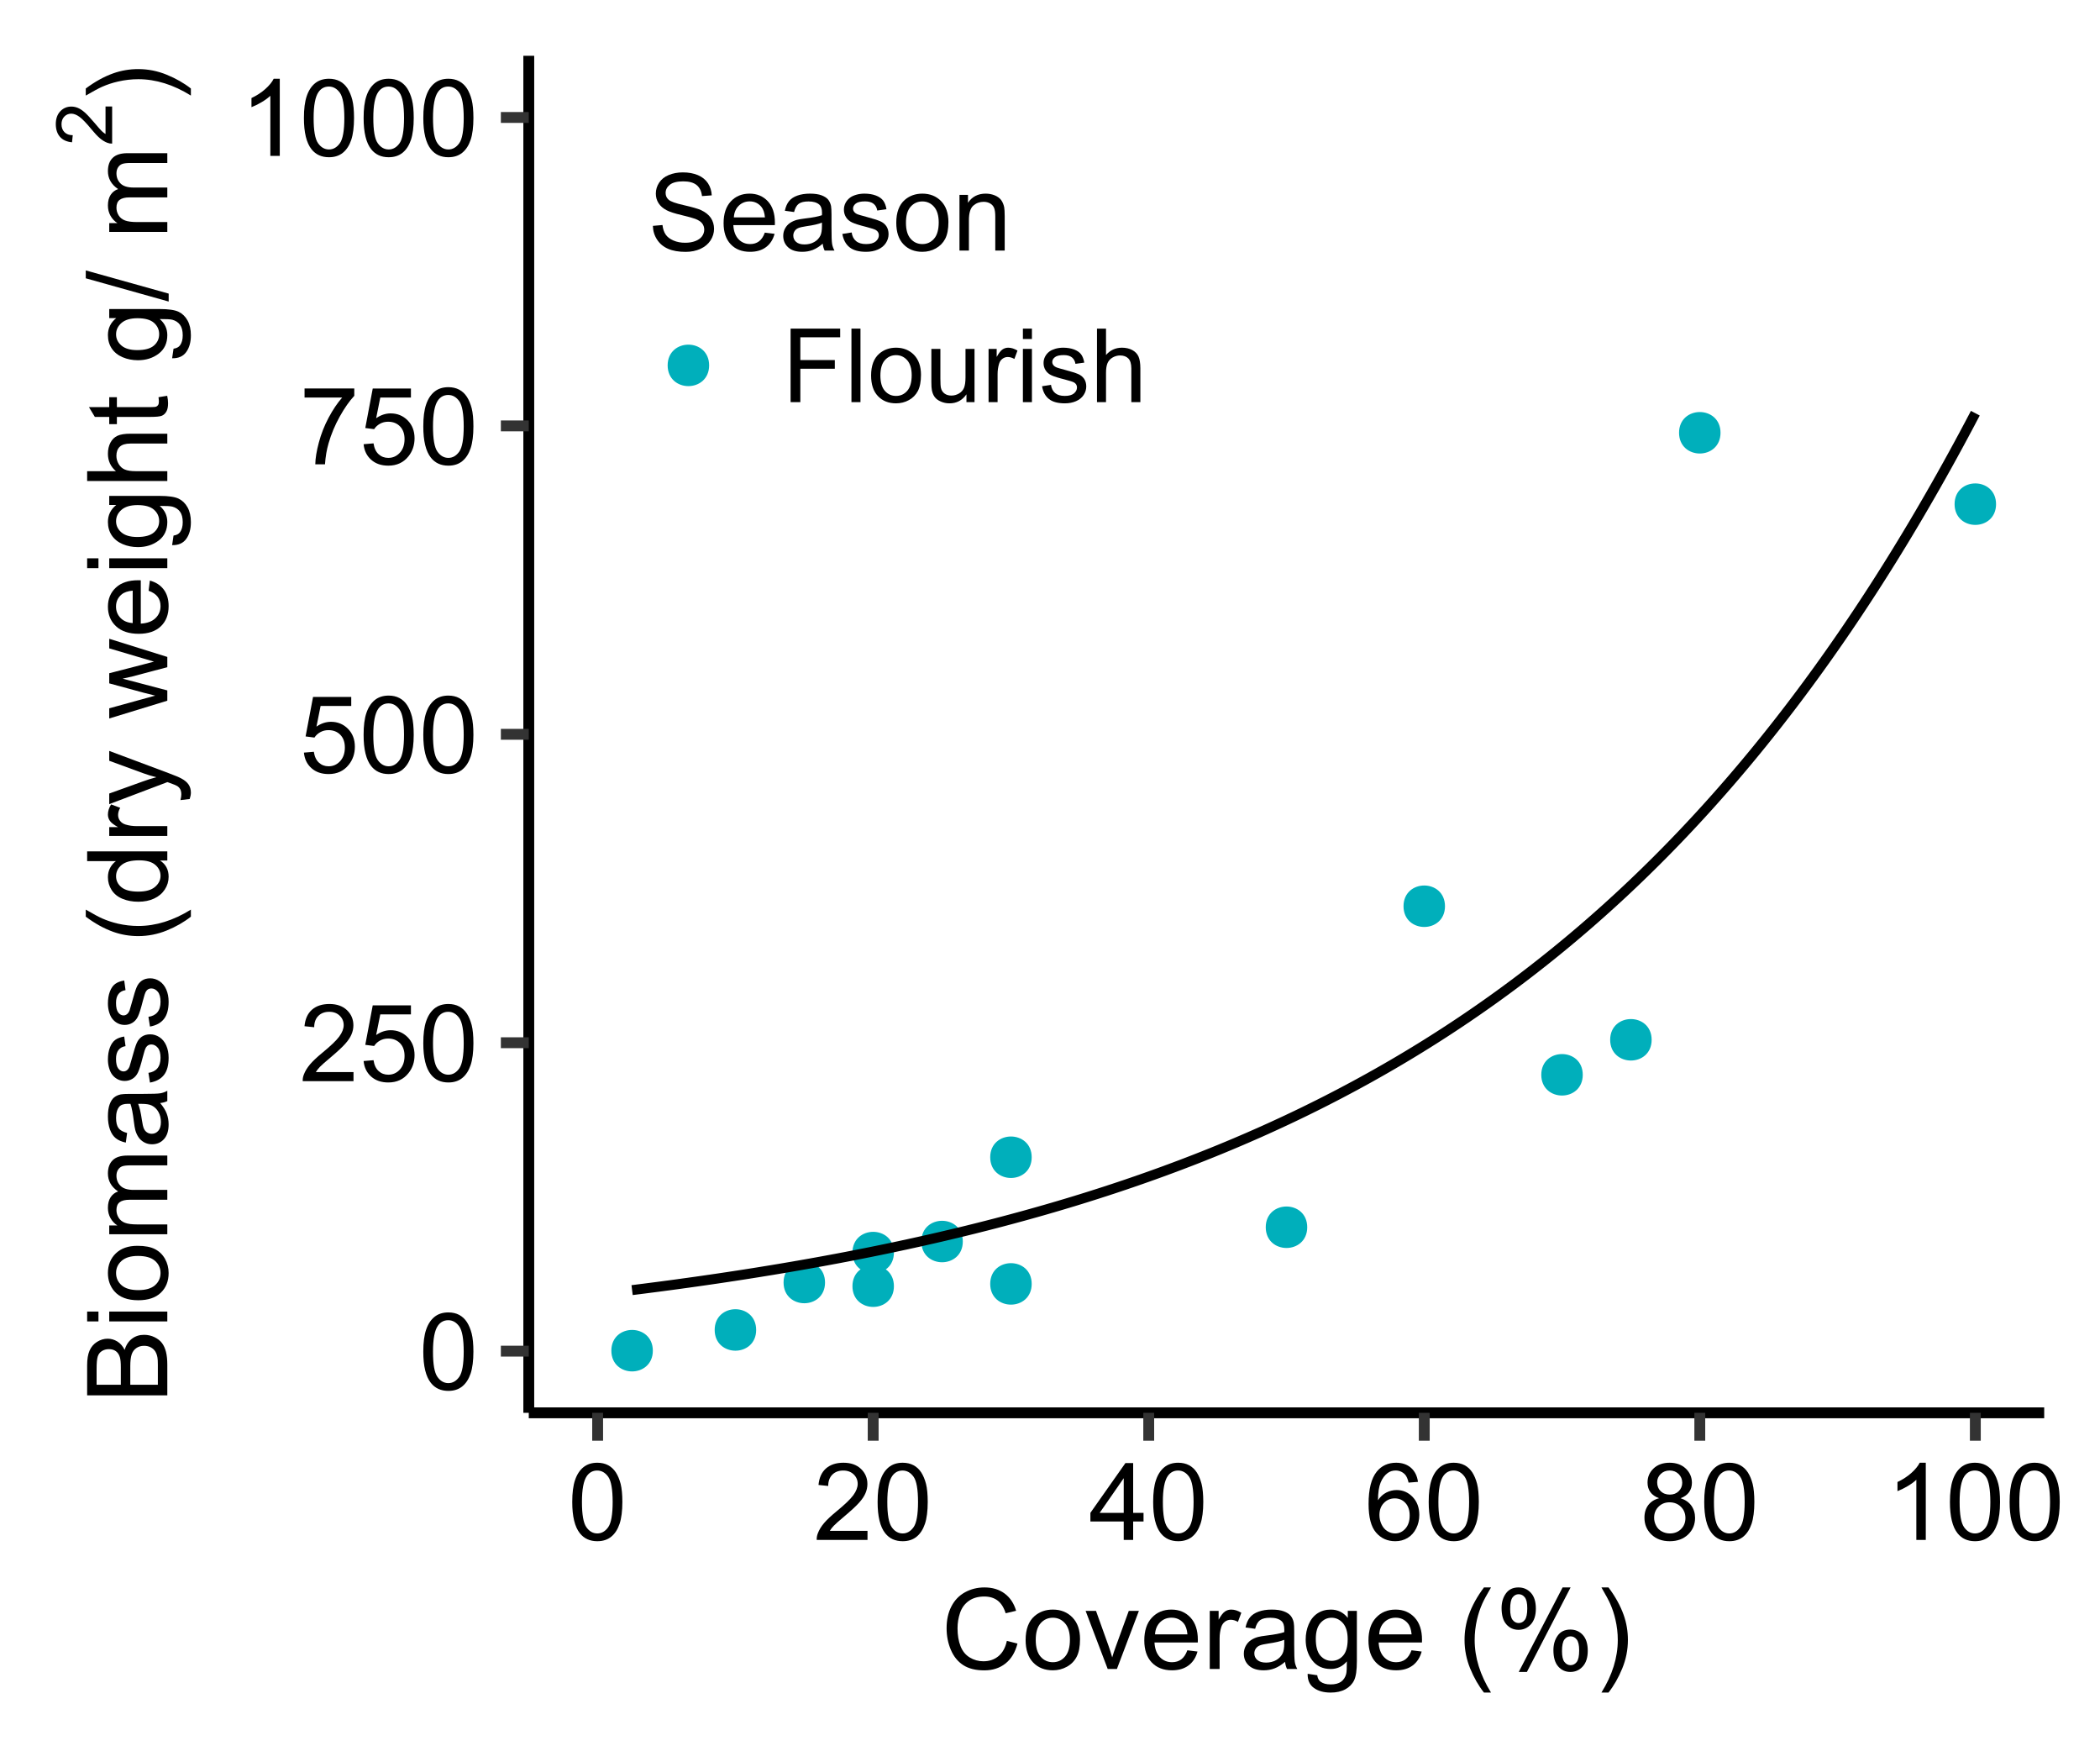 <?xml version="1.0" encoding="UTF-8"?>
<svg xmlns="http://www.w3.org/2000/svg" xmlns:xlink="http://www.w3.org/1999/xlink" width="450pt" height="374pt" viewBox="0 0 450 374" version="1.1">
<defs>
<g>
<symbol overflow="visible" id="glyph0-0">
<path style="stroke:none;" d="M 2.875 0 L 2.875 -14.375 L 14.375 -14.375 L 14.375 0 Z M 3.234 -0.359 L 14.016 -0.359 L 14.016 -14.016 L 3.234 -14.016 Z M 3.234 -0.359 "/>
</symbol>
<symbol overflow="visible" id="glyph0-1">
<path style="stroke:none;" d="M 0.953 -8.121 C 0.949 -10.066 1.148 -11.633 1.555 -12.82 C 1.953 -14.008 2.551 -14.922 3.34 -15.566 C 4.129 -16.207 5.121 -16.527 6.324 -16.531 C 7.203 -16.527 7.98 -16.352 8.648 -15.996 C 9.312 -15.641 9.859 -15.125 10.297 -14.457 C 10.727 -13.785 11.07 -12.969 11.32 -12.008 C 11.566 -11.043 11.688 -9.75 11.691 -8.121 C 11.688 -6.188 11.488 -4.625 11.094 -3.441 C 10.695 -2.254 10.105 -1.34 9.316 -0.691 C 8.527 -0.043 7.527 0.281 6.324 0.281 C 4.73 0.281 3.484 -0.285 2.582 -1.426 C 1.492 -2.793 0.949 -5.027 0.953 -8.121 Z M 3.031 -8.121 C 3.027 -5.418 3.344 -3.617 3.98 -2.723 C 4.609 -1.828 5.391 -1.383 6.324 -1.383 C 7.246 -1.383 8.027 -1.832 8.664 -2.73 C 9.293 -3.629 9.609 -5.426 9.613 -8.121 C 9.609 -10.828 9.293 -12.625 8.664 -13.52 C 8.027 -14.41 7.238 -14.859 6.301 -14.859 C 5.367 -14.859 4.629 -14.465 4.078 -13.68 C 3.379 -12.672 3.027 -10.82 3.031 -8.121 Z M 3.031 -8.121 "/>
</symbol>
<symbol overflow="visible" id="glyph0-2">
<path style="stroke:none;" d="M 11.578 -1.941 L 11.578 0 L 0.695 0 C 0.676 -0.484 0.754 -0.949 0.934 -1.402 C 1.207 -2.141 1.652 -2.871 2.262 -3.594 C 2.871 -4.309 3.75 -5.141 4.906 -6.086 C 6.695 -7.551 7.906 -8.715 8.535 -9.574 C 9.16 -10.43 9.473 -11.238 9.477 -12.004 C 9.473 -12.805 9.188 -13.48 8.617 -14.031 C 8.043 -14.582 7.297 -14.859 6.379 -14.859 C 5.402 -14.859 4.625 -14.566 4.043 -13.98 C 3.457 -13.395 3.16 -12.586 3.156 -11.555 L 1.078 -11.77 C 1.219 -13.316 1.754 -14.496 2.684 -15.312 C 3.613 -16.121 4.859 -16.527 6.422 -16.531 C 8 -16.527 9.25 -16.09 10.172 -15.215 C 11.094 -14.336 11.555 -13.25 11.555 -11.961 C 11.555 -11.297 11.418 -10.648 11.148 -10.016 C 10.879 -9.375 10.434 -8.707 9.809 -8.008 C 9.184 -7.301 8.145 -6.336 6.695 -5.109 C 5.48 -4.09 4.699 -3.398 4.355 -3.035 C 4.008 -2.672 3.727 -2.305 3.504 -1.941 Z M 11.578 -1.941 "/>
</symbol>
<symbol overflow="visible" id="glyph0-3">
<path style="stroke:none;" d="M 0.953 -4.312 L 3.078 -4.492 C 3.23 -3.457 3.598 -2.68 4.172 -2.16 C 4.742 -1.641 5.43 -1.383 6.242 -1.383 C 7.211 -1.383 8.035 -1.746 8.715 -2.48 C 9.387 -3.211 9.727 -4.188 9.727 -5.402 C 9.727 -6.555 9.402 -7.461 8.754 -8.129 C 8.105 -8.793 7.258 -9.129 6.211 -9.129 C 5.559 -9.129 4.969 -8.98 4.445 -8.684 C 3.918 -8.387 3.508 -8.004 3.211 -7.535 L 1.312 -7.781 L 2.91 -16.238 L 11.094 -16.238 L 11.094 -14.309 L 4.527 -14.309 L 3.641 -9.883 C 4.625 -10.566 5.664 -10.91 6.75 -10.914 C 8.188 -10.91 9.398 -10.414 10.387 -9.422 C 11.375 -8.426 11.871 -7.145 11.871 -5.582 C 11.871 -4.09 11.434 -2.801 10.566 -1.719 C 9.508 -0.383 8.066 0.281 6.242 0.281 C 4.742 0.281 3.523 -0.137 2.578 -0.977 C 1.629 -1.812 1.086 -2.926 0.953 -4.312 Z M 0.953 -4.312 "/>
</symbol>
<symbol overflow="visible" id="glyph0-4">
<path style="stroke:none;" d="M 1.09 -14.309 L 1.09 -16.25 L 11.746 -16.25 L 11.746 -14.68 C 10.695 -13.559 9.656 -12.078 8.629 -10.23 C 7.598 -8.379 6.801 -6.477 6.242 -4.527 C 5.836 -3.148 5.578 -1.641 5.469 0 L 3.391 0 C 3.41 -1.293 3.664 -2.855 4.156 -4.691 C 4.641 -6.523 5.34 -8.293 6.25 -10 C 7.156 -11.699 8.125 -13.137 9.152 -14.309 Z M 1.09 -14.309 "/>
</symbol>
<symbol overflow="visible" id="glyph0-5">
<path style="stroke:none;" d="M 8.57 0 L 6.547 0 L 6.547 -12.883 C 6.055 -12.414 5.418 -11.949 4.633 -11.488 C 3.84 -11.023 3.129 -10.676 2.504 -10.445 L 2.504 -12.398 C 3.629 -12.93 4.617 -13.57 5.469 -14.328 C 6.312 -15.082 6.914 -15.816 7.266 -16.531 L 8.57 -16.531 Z M 8.57 0 "/>
</symbol>
<symbol overflow="visible" id="glyph0-6">
<path style="stroke:none;" d="M 7.434 0 L 7.434 -3.941 L 0.293 -3.941 L 0.293 -5.797 L 7.805 -16.465 L 9.457 -16.465 L 9.457 -5.797 L 11.68 -5.797 L 11.68 -3.941 L 9.457 -3.941 L 9.457 0 Z M 7.434 -5.797 L 7.434 -13.219 L 2.281 -5.797 Z M 7.434 -5.797 "/>
</symbol>
<symbol overflow="visible" id="glyph0-7">
<path style="stroke:none;" d="M 11.445 -12.434 L 9.434 -12.273 C 9.254 -13.066 9 -13.645 8.672 -14.004 C 8.125 -14.578 7.449 -14.863 6.648 -14.867 C 6.004 -14.863 5.438 -14.684 4.953 -14.328 C 4.312 -13.859 3.812 -13.184 3.449 -12.297 C 3.078 -11.402 2.887 -10.133 2.875 -8.492 C 3.359 -9.227 3.953 -9.777 4.66 -10.141 C 5.359 -10.496 6.098 -10.676 6.875 -10.68 C 8.219 -10.676 9.367 -10.18 10.312 -9.191 C 11.258 -8.195 11.73 -6.914 11.734 -5.344 C 11.73 -4.312 11.508 -3.352 11.066 -2.465 C 10.617 -1.574 10.004 -0.895 9.23 -0.426 C 8.449 0.047 7.566 0.281 6.582 0.281 C 4.895 0.281 3.52 -0.336 2.457 -1.578 C 1.391 -2.812 0.859 -4.855 0.863 -7.703 C 0.859 -10.883 1.449 -13.195 2.629 -14.645 C 3.652 -15.898 5.035 -16.527 6.773 -16.531 C 8.066 -16.527 9.125 -16.164 9.953 -15.441 C 10.777 -14.711 11.273 -13.711 11.445 -12.434 Z M 3.188 -5.336 C 3.188 -4.637 3.336 -3.969 3.633 -3.336 C 3.93 -2.695 4.344 -2.211 4.875 -1.883 C 5.406 -1.547 5.961 -1.383 6.547 -1.383 C 7.398 -1.383 8.133 -1.727 8.746 -2.414 C 9.359 -3.102 9.668 -4.035 9.668 -5.223 C 9.668 -6.355 9.363 -7.254 8.758 -7.91 C 8.152 -8.566 7.391 -8.895 6.469 -8.895 C 5.555 -8.895 4.777 -8.566 4.141 -7.91 C 3.504 -7.254 3.188 -6.395 3.188 -5.336 Z M 3.188 -5.336 "/>
</symbol>
<symbol overflow="visible" id="glyph0-8">
<path style="stroke:none;" d="M 4.066 -8.93 C 3.227 -9.234 2.602 -9.672 2.199 -10.242 C 1.793 -10.809 1.594 -11.488 1.594 -12.285 C 1.594 -13.48 2.023 -14.488 2.887 -15.305 C 3.746 -16.121 4.891 -16.527 6.324 -16.531 C 7.758 -16.527 8.914 -16.109 9.793 -15.277 C 10.664 -14.441 11.102 -13.426 11.105 -12.23 C 11.102 -11.465 10.902 -10.801 10.504 -10.238 C 10.102 -9.668 9.492 -9.234 8.68 -8.93 C 9.688 -8.598 10.457 -8.062 10.988 -7.332 C 11.512 -6.598 11.777 -5.723 11.781 -4.707 C 11.777 -3.293 11.277 -2.109 10.285 -1.156 C 9.285 -0.195 7.977 0.281 6.355 0.281 C 4.727 0.281 3.418 -0.199 2.426 -1.16 C 1.43 -2.121 0.93 -3.32 0.934 -4.762 C 0.93 -5.828 1.203 -6.723 1.746 -7.449 C 2.289 -8.168 3.062 -8.664 4.066 -8.93 Z M 3.66 -12.352 C 3.656 -11.574 3.906 -10.938 4.41 -10.445 C 4.91 -9.949 5.562 -9.703 6.367 -9.703 C 7.145 -9.703 7.781 -9.945 8.281 -10.438 C 8.777 -10.926 9.027 -11.527 9.031 -12.242 C 9.027 -12.977 8.773 -13.602 8.262 -14.109 C 7.746 -14.613 7.105 -14.863 6.344 -14.867 C 5.57 -14.863 4.93 -14.617 4.422 -14.125 C 3.91 -13.629 3.656 -13.039 3.66 -12.352 Z M 3.008 -4.75 C 3.004 -4.172 3.141 -3.613 3.418 -3.078 C 3.688 -2.535 4.094 -2.117 4.637 -1.824 C 5.172 -1.527 5.754 -1.383 6.379 -1.383 C 7.344 -1.383 8.141 -1.691 8.77 -2.312 C 9.398 -2.934 9.715 -3.723 9.715 -4.684 C 9.715 -5.652 9.391 -6.457 8.742 -7.098 C 8.094 -7.73 7.281 -8.051 6.312 -8.051 C 5.359 -8.051 4.57 -7.734 3.945 -7.105 C 3.316 -6.477 3.004 -5.691 3.008 -4.75 Z M 3.008 -4.75 "/>
</symbol>
<symbol overflow="visible" id="glyph0-9">
<path style="stroke:none;" d="M 1.031 -5.289 L 3.09 -5.469 C 3.184 -4.641 3.41 -3.965 3.766 -3.441 C 4.121 -2.91 4.672 -2.484 5.422 -2.16 C 6.168 -1.832 7.012 -1.668 7.953 -1.672 C 8.781 -1.668 9.516 -1.793 10.152 -2.043 C 10.785 -2.289 11.258 -2.629 11.57 -3.059 C 11.879 -3.488 12.035 -3.957 12.039 -4.469 C 12.035 -4.984 11.887 -5.438 11.59 -5.824 C 11.289 -6.207 10.793 -6.527 10.109 -6.793 C 9.664 -6.965 8.688 -7.234 7.176 -7.598 C 5.66 -7.957 4.602 -8.301 4 -8.625 C 3.211 -9.035 2.625 -9.543 2.242 -10.156 C 1.855 -10.766 1.664 -11.449 1.664 -12.207 C 1.664 -13.035 1.898 -13.812 2.371 -14.535 C 2.84 -15.258 3.527 -15.809 4.438 -16.184 C 5.34 -16.559 6.348 -16.746 7.457 -16.746 C 8.676 -16.746 9.754 -16.547 10.688 -16.156 C 11.617 -15.758 12.332 -15.18 12.836 -14.418 C 13.336 -13.652 13.605 -12.789 13.645 -11.824 L 11.555 -11.668 C 11.441 -12.707 11.059 -13.496 10.414 -14.027 C 9.766 -14.559 8.812 -14.824 7.547 -14.824 C 6.227 -14.824 5.266 -14.582 4.664 -14.098 C 4.062 -13.613 3.762 -13.031 3.762 -12.352 C 3.762 -11.758 3.973 -11.27 4.402 -10.895 C 4.816 -10.508 5.914 -10.117 7.688 -9.719 C 9.457 -9.316 10.672 -8.969 11.332 -8.672 C 12.289 -8.227 12.996 -7.664 13.453 -6.992 C 13.91 -6.312 14.137 -5.531 14.141 -4.648 C 14.137 -3.77 13.887 -2.945 13.387 -2.172 C 12.883 -1.395 12.16 -0.793 11.223 -0.363 C 10.281 0.066 9.227 0.281 8.051 0.281 C 6.559 0.281 5.309 0.066 4.305 -0.371 C 3.297 -0.801 2.508 -1.457 1.938 -2.332 C 1.363 -3.203 1.062 -4.188 1.031 -5.289 Z M 1.031 -5.289 "/>
</symbol>
<symbol overflow="visible" id="glyph0-10">
<path style="stroke:none;" d="M 9.68 -3.84 L 11.77 -3.582 C 11.438 -2.355 10.828 -1.41 9.938 -0.738 C 9.047 -0.066 7.906 0.27 6.523 0.27 C 4.773 0.27 3.391 -0.266 2.375 -1.34 C 1.352 -2.414 0.844 -3.922 0.844 -5.863 C 0.844 -7.867 1.359 -9.422 2.391 -10.531 C 3.422 -11.637 4.762 -12.191 6.414 -12.195 C 8.004 -12.191 9.305 -11.648 10.32 -10.566 C 11.328 -9.477 11.836 -7.949 11.836 -5.984 C 11.836 -5.859 11.832 -5.68 11.824 -5.445 L 2.93 -5.445 C 3.004 -4.133 3.375 -3.129 4.043 -2.434 C 4.707 -1.734 5.535 -1.387 6.535 -1.391 C 7.273 -1.387 7.906 -1.582 8.434 -1.977 C 8.953 -2.363 9.371 -2.984 9.68 -3.84 Z M 3.043 -7.109 L 9.703 -7.109 C 9.613 -8.109 9.355 -8.863 8.938 -9.367 C 8.289 -10.145 7.457 -10.535 6.434 -10.535 C 5.504 -10.535 4.723 -10.223 4.094 -9.602 C 3.457 -8.98 3.105 -8.148 3.043 -7.109 Z M 3.043 -7.109 "/>
</symbol>
<symbol overflow="visible" id="glyph0-11">
<path style="stroke:none;" d="M 9.297 -1.473 C 8.547 -0.832 7.828 -0.383 7.137 -0.121 C 6.441 0.141 5.695 0.27 4.906 0.27 C 3.594 0.27 2.59 -0.051 1.887 -0.691 C 1.184 -1.332 0.832 -2.148 0.832 -3.145 C 0.832 -3.727 0.965 -4.258 1.23 -4.742 C 1.496 -5.223 1.844 -5.613 2.273 -5.906 C 2.703 -6.195 3.188 -6.414 3.727 -6.57 C 4.125 -6.672 4.723 -6.773 5.523 -6.875 C 7.152 -7.062 8.355 -7.297 9.129 -7.57 C 9.137 -7.844 9.141 -8.02 9.141 -8.098 C 9.141 -8.918 8.949 -9.496 8.57 -9.836 C 8.051 -10.293 7.281 -10.523 6.266 -10.523 C 5.312 -10.523 4.613 -10.355 4.16 -10.023 C 3.707 -9.688 3.371 -9.098 3.156 -8.254 L 1.18 -8.523 C 1.355 -9.367 1.652 -10.051 2.066 -10.574 C 2.477 -11.094 3.07 -11.492 3.852 -11.773 C 4.625 -12.051 5.527 -12.191 6.559 -12.195 C 7.574 -12.191 8.402 -12.074 9.039 -11.836 C 9.676 -11.594 10.145 -11.289 10.445 -10.93 C 10.742 -10.562 10.953 -10.105 11.074 -9.559 C 11.141 -9.207 11.172 -8.586 11.176 -7.691 L 11.176 -4.996 C 11.172 -3.117 11.215 -1.93 11.305 -1.43 C 11.387 -0.93 11.559 -0.453 11.812 0 L 9.703 0 C 9.492 -0.418 9.355 -0.906 9.297 -1.473 Z M 9.129 -5.984 C 8.395 -5.68 7.293 -5.426 5.828 -5.223 C 4.996 -5.098 4.406 -4.965 4.062 -4.816 C 3.715 -4.668 3.449 -4.449 3.266 -4.16 C 3.078 -3.871 2.988 -3.551 2.988 -3.199 C 2.988 -2.66 3.191 -2.211 3.598 -1.852 C 4.004 -1.492 4.602 -1.312 5.391 -1.312 C 6.168 -1.312 6.859 -1.48 7.469 -1.824 C 8.074 -2.16 8.52 -2.629 8.805 -3.223 C 9.02 -3.676 9.129 -4.348 9.129 -5.246 Z M 9.129 -5.984 "/>
</symbol>
<symbol overflow="visible" id="glyph0-12">
<path style="stroke:none;" d="M 0.707 -3.559 L 2.707 -3.875 C 2.816 -3.07 3.129 -2.457 3.645 -2.031 C 4.156 -1.602 4.871 -1.387 5.797 -1.391 C 6.719 -1.387 7.406 -1.578 7.859 -1.957 C 8.305 -2.336 8.531 -2.777 8.535 -3.289 C 8.531 -3.742 8.332 -4.102 7.941 -4.367 C 7.66 -4.543 6.973 -4.773 5.875 -5.055 C 4.387 -5.426 3.359 -5.75 2.789 -6.023 C 2.215 -6.297 1.777 -6.672 1.484 -7.156 C 1.188 -7.637 1.043 -8.172 1.043 -8.758 C 1.043 -9.289 1.164 -9.781 1.406 -10.234 C 1.648 -10.684 1.98 -11.062 2.402 -11.367 C 2.715 -11.598 3.141 -11.793 3.688 -11.953 C 4.227 -12.113 4.812 -12.191 5.438 -12.195 C 6.371 -12.191 7.191 -12.059 7.898 -11.789 C 8.605 -11.52 9.125 -11.152 9.465 -10.695 C 9.801 -10.234 10.035 -9.621 10.164 -8.852 L 8.188 -8.578 C 8.094 -9.191 7.836 -9.668 7.406 -10.016 C 6.977 -10.359 6.367 -10.535 5.582 -10.535 C 4.648 -10.535 3.984 -10.379 3.594 -10.074 C 3.195 -9.762 3 -9.402 3 -8.996 C 3 -8.73 3.082 -8.496 3.246 -8.289 C 3.41 -8.066 3.668 -7.887 4.02 -7.75 C 4.223 -7.672 4.816 -7.5 5.805 -7.234 C 7.234 -6.848 8.234 -6.535 8.801 -6.293 C 9.363 -6.051 9.805 -5.695 10.129 -5.234 C 10.449 -4.766 10.609 -4.191 10.613 -3.504 C 10.609 -2.828 10.414 -2.191 10.023 -1.598 C 9.629 -1 9.062 -0.539 8.32 -0.219 C 7.578 0.109 6.738 0.27 5.805 0.27 C 4.254 0.27 3.074 -0.051 2.262 -0.695 C 1.449 -1.34 0.93 -2.293 0.707 -3.559 Z M 0.707 -3.559 "/>
</symbol>
<symbol overflow="visible" id="glyph0-13">
<path style="stroke:none;" d="M 0.766 -5.965 C 0.762 -8.172 1.375 -9.805 2.605 -10.871 C 3.629 -11.75 4.879 -12.191 6.355 -12.195 C 7.992 -12.191 9.332 -11.656 10.375 -10.582 C 11.414 -9.508 11.934 -8.023 11.938 -6.133 C 11.934 -4.594 11.703 -3.387 11.246 -2.508 C 10.781 -1.629 10.113 -0.945 9.234 -0.461 C 8.355 0.027 7.395 0.27 6.355 0.27 C 4.684 0.27 3.336 -0.266 2.309 -1.336 C 1.277 -2.406 0.762 -3.949 0.766 -5.965 Z M 2.84 -5.965 C 2.836 -4.434 3.168 -3.289 3.84 -2.531 C 4.504 -1.77 5.344 -1.387 6.355 -1.391 C 7.355 -1.387 8.191 -1.77 8.859 -2.535 C 9.523 -3.297 9.855 -4.461 9.859 -6.031 C 9.855 -7.5 9.52 -8.617 8.855 -9.383 C 8.184 -10.141 7.352 -10.523 6.355 -10.523 C 5.344 -10.523 4.504 -10.145 3.84 -9.387 C 3.168 -8.629 2.836 -7.488 2.84 -5.965 Z M 2.84 -5.965 "/>
</symbol>
<symbol overflow="visible" id="glyph0-14">
<path style="stroke:none;" d="M 1.516 0 L 1.516 -11.926 L 3.336 -11.926 L 3.336 -10.23 C 4.207 -11.539 5.473 -12.191 7.133 -12.195 C 7.848 -12.191 8.508 -12.062 9.113 -11.809 C 9.711 -11.547 10.164 -11.211 10.465 -10.793 C 10.762 -10.371 10.969 -9.871 11.094 -9.297 C 11.164 -8.922 11.203 -8.266 11.207 -7.332 L 11.207 0 L 9.188 0 L 9.188 -7.254 C 9.188 -8.078 9.105 -8.691 8.949 -9.102 C 8.789 -9.508 8.512 -9.836 8.113 -10.078 C 7.711 -10.32 7.242 -10.441 6.703 -10.445 C 5.844 -10.441 5.102 -10.168 4.477 -9.625 C 3.852 -9.074 3.539 -8.039 3.539 -6.516 L 3.539 0 Z M 1.516 0 "/>
</symbol>
<symbol overflow="visible" id="glyph1-0">
<path style="stroke:none;" d="M 3 0 L 3 -15 L 15 -15 L 15 0 Z M 3.375 -0.375 L 14.625 -0.375 L 14.625 -14.625 L 3.375 -14.625 Z M 3.375 -0.375 "/>
</symbol>
<symbol overflow="visible" id="glyph1-1">
<path style="stroke:none;" d="M 14.109 -6.023 L 16.383 -5.449 C 15.906 -3.582 15.047 -2.156 13.809 -1.176 C 12.57 -0.195 11.059 0.293 9.27 0.293 C 7.418 0.293 5.91 -0.082 4.75 -0.836 C 3.59 -1.59 2.707 -2.684 2.102 -4.113 C 1.496 -5.543 1.195 -7.078 1.195 -8.719 C 1.195 -10.508 1.535 -12.066 2.219 -13.398 C 2.902 -14.73 3.875 -15.742 5.137 -16.434 C 6.398 -17.125 7.789 -17.473 9.305 -17.473 C 11.023 -17.473 12.469 -17.035 13.641 -16.16 C 14.812 -15.285 15.629 -14.055 16.09 -12.469 L 13.852 -11.941 C 13.453 -13.191 12.875 -14.102 12.117 -14.672 C 11.359 -15.242 10.406 -15.527 9.258 -15.527 C 7.938 -15.527 6.832 -15.211 5.945 -14.578 C 5.059 -13.945 4.438 -13.094 4.078 -12.027 C 3.719 -10.961 3.539 -9.863 3.539 -8.73 C 3.539 -7.27 3.75 -5.992 4.176 -4.902 C 4.602 -3.812 5.266 -3 6.164 -2.461 C 7.062 -1.922 8.035 -1.652 9.082 -1.652 C 10.355 -1.652 11.434 -2.02 12.316 -2.754 C 13.199 -3.488 13.797 -4.578 14.109 -6.023 Z M 14.109 -6.023 "/>
</symbol>
<symbol overflow="visible" id="glyph1-2">
<path style="stroke:none;" d="M 0.797 -6.223 C 0.797 -8.527 1.438 -10.234 2.719 -11.344 C 3.789 -12.266 5.094 -12.727 6.633 -12.727 C 8.344 -12.727 9.742 -12.164 10.828 -11.043 C 11.914 -9.922 12.457 -8.375 12.457 -6.398 C 12.457 -4.797 12.215 -3.535 11.734 -2.617 C 11.254 -1.699 10.555 -0.988 9.637 -0.48 C 8.719 0.027 7.719 0.281 6.633 0.281 C 4.891 0.281 3.48 -0.277 2.406 -1.395 C 1.332 -2.512 0.797 -4.121 0.797 -6.223 Z M 2.965 -6.223 C 2.965 -4.629 3.312 -3.434 4.008 -2.641 C 4.703 -1.848 5.578 -1.453 6.633 -1.453 C 7.68 -1.453 8.551 -1.852 9.246 -2.648 C 9.941 -3.445 10.289 -4.66 10.289 -6.293 C 10.289 -7.832 9.938 -8.996 9.238 -9.789 C 8.539 -10.582 7.672 -10.98 6.633 -10.98 C 5.578 -10.98 4.703 -10.586 4.008 -9.797 C 3.312 -9.008 2.965 -7.816 2.965 -6.223 Z M 2.965 -6.223 "/>
</symbol>
<symbol overflow="visible" id="glyph1-3">
<path style="stroke:none;" d="M 5.039 0 L 0.305 -12.445 L 2.531 -12.445 L 5.203 -4.992 C 5.492 -4.188 5.758 -3.352 6 -2.484 C 6.188 -3.141 6.449 -3.93 6.785 -4.852 L 9.551 -12.445 L 11.719 -12.445 L 7.008 0 Z M 5.039 0 "/>
</symbol>
<symbol overflow="visible" id="glyph1-4">
<path style="stroke:none;" d="M 10.102 -4.008 L 12.281 -3.738 C 11.938 -2.465 11.301 -1.477 10.371 -0.773 C 9.441 -0.07 8.254 0.281 6.809 0.281 C 4.988 0.281 3.543 -0.277 2.477 -1.398 C 1.41 -2.52 0.879 -4.094 0.879 -6.117 C 0.879 -8.211 1.418 -9.836 2.496 -10.992 C 3.574 -12.148 4.973 -12.727 6.691 -12.727 C 8.355 -12.727 9.715 -12.16 10.77 -11.027 C 11.824 -9.895 12.352 -8.301 12.352 -6.246 C 12.352 -6.121 12.348 -5.934 12.34 -5.684 L 3.059 -5.684 C 3.137 -4.316 3.523 -3.27 4.219 -2.543 C 4.914 -1.816 5.781 -1.453 6.82 -1.453 C 7.594 -1.453 8.254 -1.656 8.801 -2.062 C 9.348 -2.469 9.781 -3.117 10.102 -4.008 Z M 3.176 -7.418 L 10.125 -7.418 C 10.031 -8.465 9.766 -9.25 9.328 -9.773 C 8.656 -10.586 7.785 -10.992 6.715 -10.992 C 5.746 -10.992 4.93 -10.668 4.27 -10.02 C 3.609 -9.371 3.246 -8.504 3.176 -7.418 Z M 3.176 -7.418 "/>
</symbol>
<symbol overflow="visible" id="glyph1-5">
<path style="stroke:none;" d="M 1.559 0 L 1.559 -12.445 L 3.457 -12.445 L 3.457 -10.559 C 3.941 -11.441 4.387 -12.023 4.797 -12.305 C 5.207 -12.586 5.66 -12.727 6.152 -12.727 C 6.863 -12.727 7.586 -12.5 8.32 -12.047 L 7.594 -10.09 C 7.078 -10.395 6.562 -10.547 6.047 -10.547 C 5.586 -10.547 5.172 -10.406 4.805 -10.129 C 4.438 -9.852 4.176 -9.469 4.02 -8.977 C 3.785 -8.227 3.668 -7.406 3.668 -6.516 L 3.668 0 Z M 1.559 0 "/>
</symbol>
<symbol overflow="visible" id="glyph1-6">
<path style="stroke:none;" d="M 9.703 -1.535 C 8.922 -0.871 8.168 -0.402 7.445 -0.129 C 6.723 0.145 5.949 0.281 5.121 0.281 C 3.754 0.281 2.703 -0.051 1.969 -0.719 C 1.234 -1.387 0.867 -2.242 0.867 -3.281 C 0.867 -3.891 1.004 -4.445 1.281 -4.949 C 1.559 -5.453 1.922 -5.859 2.371 -6.164 C 2.82 -6.469 3.328 -6.699 3.891 -6.855 C 4.305 -6.965 4.93 -7.07 5.766 -7.172 C 7.469 -7.375 8.723 -7.617 9.527 -7.898 C 9.535 -8.188 9.539 -8.371 9.539 -8.449 C 9.539 -9.309 9.34 -9.914 8.941 -10.266 C 8.402 -10.742 7.602 -10.98 6.539 -10.98 C 5.547 -10.98 4.812 -10.805 4.34 -10.457 C 3.867 -10.109 3.52 -9.496 3.293 -8.613 L 1.23 -8.895 C 1.418 -9.777 1.727 -10.488 2.156 -11.031 C 2.586 -11.574 3.207 -11.992 4.02 -12.285 C 4.832 -12.578 5.773 -12.727 6.844 -12.727 C 7.906 -12.727 8.77 -12.602 9.434 -12.352 C 10.098 -12.102 10.586 -11.785 10.898 -11.406 C 11.211 -11.027 11.43 -10.551 11.555 -9.973 C 11.625 -9.613 11.66 -8.965 11.66 -8.027 L 11.66 -5.215 C 11.66 -3.254 11.703 -2.012 11.793 -1.492 C 11.883 -0.973 12.062 -0.477 12.328 0 L 10.125 0 C 9.906 -0.438 9.766 -0.949 9.703 -1.535 Z M 9.527 -6.246 C 8.762 -5.934 7.613 -5.668 6.082 -5.449 C 5.215 -5.324 4.602 -5.184 4.242 -5.027 C 3.883 -4.871 3.605 -4.641 3.41 -4.34 C 3.215 -4.039 3.117 -3.707 3.117 -3.34 C 3.117 -2.777 3.328 -2.309 3.754 -1.934 C 4.18 -1.559 4.805 -1.371 5.625 -1.371 C 6.438 -1.371 7.16 -1.547 7.793 -1.902 C 8.426 -2.258 8.891 -2.746 9.188 -3.363 C 9.414 -3.84 9.527 -4.543 9.527 -5.473 Z M 9.527 -6.246 "/>
</symbol>
<symbol overflow="visible" id="glyph1-7">
<path style="stroke:none;" d="M 1.195 1.031 L 3.246 1.336 C 3.332 1.969 3.57 2.43 3.961 2.719 C 4.484 3.109 5.199 3.305 6.105 3.305 C 7.082 3.305 7.836 3.109 8.367 2.719 C 8.898 2.328 9.258 1.781 9.445 1.078 C 9.555 0.648 9.605 -0.254 9.598 -1.629 C 8.676 -0.543 7.527 0 6.152 0 C 4.441 0 3.117 -0.617 2.18 -1.852 C 1.242 -3.086 0.773 -4.566 0.773 -6.293 C 0.773 -7.48 0.988 -8.574 1.418 -9.578 C 1.848 -10.582 2.469 -11.359 3.285 -11.906 C 4.102 -12.453 5.062 -12.727 6.164 -12.727 C 7.633 -12.727 8.844 -12.133 9.797 -10.945 L 9.797 -12.445 L 11.742 -12.445 L 11.742 -1.688 C 11.742 0.25 11.543 1.621 11.148 2.43 C 10.754 3.238 10.129 3.879 9.273 4.348 C 8.418 4.816 7.367 5.051 6.117 5.051 C 4.633 5.051 3.434 4.715 2.52 4.047 C 1.605 3.379 1.164 2.375 1.195 1.031 Z M 2.941 -6.445 C 2.941 -4.812 3.266 -3.621 3.914 -2.871 C 4.562 -2.121 5.375 -1.746 6.352 -1.746 C 7.32 -1.746 8.133 -2.117 8.789 -2.863 C 9.445 -3.609 9.773 -4.781 9.773 -6.375 C 9.773 -7.898 9.434 -9.047 8.758 -9.82 C 8.082 -10.594 7.27 -10.98 6.316 -10.98 C 5.379 -10.98 4.582 -10.598 3.926 -9.836 C 3.27 -9.074 2.941 -7.945 2.941 -6.445 Z M 2.941 -6.445 "/>
</symbol>
<symbol overflow="visible" id="glyph1-8">
<path style="stroke:none;" d=""/>
</symbol>
<symbol overflow="visible" id="glyph1-9">
<path style="stroke:none;" d="M 5.613 5.051 C 4.449 3.582 3.465 1.863 2.66 -0.105 C 1.855 -2.074 1.453 -4.113 1.453 -6.223 C 1.453 -8.082 1.754 -9.863 2.355 -11.566 C 3.059 -13.543 4.145 -15.512 5.613 -17.473 L 7.125 -17.473 C 6.18 -15.848 5.555 -14.688 5.25 -13.992 C 4.773 -12.914 4.398 -11.789 4.125 -10.617 C 3.789 -9.156 3.621 -7.688 3.621 -6.211 C 3.621 -2.453 4.789 1.301 7.125 5.051 Z M 5.613 5.051 "/>
</symbol>
<symbol overflow="visible" id="glyph1-10">
<path style="stroke:none;" d="M 1.395 -13.055 C 1.395 -14.281 1.703 -15.324 2.32 -16.184 C 2.938 -17.043 3.832 -17.473 5.004 -17.473 C 6.082 -17.473 6.973 -17.086 7.68 -16.316 C 8.387 -15.547 8.742 -14.418 8.742 -12.926 C 8.742 -11.473 8.383 -10.352 7.668 -9.566 C 6.953 -8.781 6.074 -8.391 5.027 -8.391 C 3.988 -8.391 3.121 -8.777 2.43 -9.551 C 1.738 -10.324 1.395 -11.492 1.395 -13.055 Z M 5.062 -16.02 C 4.539 -16.02 4.102 -15.793 3.754 -15.34 C 3.406 -14.887 3.234 -14.055 3.234 -12.844 C 3.234 -11.742 3.41 -10.965 3.762 -10.516 C 4.113 -10.066 4.547 -9.844 5.062 -9.844 C 5.594 -9.844 6.031 -10.07 6.379 -10.523 C 6.727 -10.977 6.902 -11.805 6.902 -13.008 C 6.902 -14.117 6.727 -14.895 6.375 -15.344 C 6.023 -15.793 5.586 -16.02 5.062 -16.02 Z M 5.074 0.633 L 14.473 -17.473 L 16.184 -17.473 L 6.82 0.633 Z M 12.504 -4.031 C 12.504 -5.266 12.812 -6.309 13.43 -7.164 C 14.047 -8.02 14.945 -8.449 16.125 -8.449 C 17.203 -8.449 18.094 -8.062 18.801 -7.293 C 19.508 -6.523 19.863 -5.395 19.863 -3.902 C 19.863 -2.449 19.504 -1.328 18.789 -0.543 C 18.074 0.242 17.191 0.633 16.137 0.633 C 15.098 0.633 14.23 0.246 13.539 -0.531 C 12.848 -1.309 12.504 -2.477 12.504 -4.031 Z M 16.184 -6.996 C 15.652 -6.996 15.211 -6.77 14.863 -6.316 C 14.516 -5.863 14.344 -5.031 14.344 -3.82 C 14.344 -2.727 14.52 -1.953 14.871 -1.5 C 15.223 -1.047 15.656 -0.82 16.172 -0.82 C 16.711 -0.82 17.152 -1.047 17.5 -1.5 C 17.848 -1.953 18.023 -2.781 18.023 -3.984 C 18.023 -5.094 17.848 -5.871 17.496 -6.32 C 17.145 -6.77 16.707 -6.996 16.184 -6.996 Z M 16.184 -6.996 "/>
</symbol>
<symbol overflow="visible" id="glyph1-11">
<path style="stroke:none;" d="M 2.965 5.051 L 1.453 5.051 C 3.789 1.301 4.957 -2.453 4.957 -6.211 C 4.957 -7.68 4.789 -9.137 4.453 -10.582 C 4.188 -11.754 3.816 -12.879 3.34 -13.957 C 3.035 -14.66 2.406 -15.832 1.453 -17.473 L 2.965 -17.473 C 4.434 -15.512 5.52 -13.543 6.223 -11.566 C 6.824 -9.863 7.125 -8.082 7.125 -6.223 C 7.125 -4.113 6.719 -2.074 5.91 -0.105 C 5.102 1.863 4.121 3.582 2.965 5.051 Z M 2.965 5.051 "/>
</symbol>
<symbol overflow="visible" id="glyph2-0">
<path style="stroke:none;" d="M 0 -3 L -15 -3 L -15 -15 L 0 -15 Z M -0.375 -3.375 L -0.375 -14.625 L -14.625 -14.625 L -14.625 -3.375 Z M -0.375 -3.375 "/>
</symbol>
<symbol overflow="visible" id="glyph2-1">
<path style="stroke:none;" d="M 0 -1.758 L -17.18 -1.758 L -17.18 -8.203 C -17.18 -9.516 -17.004 -10.566 -16.656 -11.359 C -16.309 -12.152 -15.773 -12.773 -15.051 -13.223 C -14.328 -13.672 -13.574 -13.898 -12.785 -13.898 C -12.051 -13.898 -11.359 -13.699 -10.711 -13.301 C -10.062 -12.902 -9.539 -12.301 -9.141 -11.496 C -8.836 -12.535 -8.316 -13.332 -7.582 -13.891 C -6.848 -14.449 -5.98 -14.73 -4.98 -14.73 C -4.176 -14.73 -3.426 -14.559 -2.734 -14.219 C -2.043 -13.879 -1.512 -13.461 -1.137 -12.961 C -0.762 -12.461 -0.477 -11.832 -0.285 -11.078 C -0.094 -10.324 0 -9.402 0 -8.309 Z M -9.961 -4.031 L -9.961 -7.746 C -9.961 -8.754 -10.027 -9.477 -10.16 -9.914 C -10.332 -10.492 -10.617 -10.926 -11.016 -11.219 C -11.414 -11.512 -11.914 -11.66 -12.516 -11.66 C -13.086 -11.66 -13.586 -11.523 -14.02 -11.25 C -14.453 -10.977 -14.75 -10.586 -14.91 -10.078 C -15.07 -9.57 -15.152 -8.699 -15.152 -7.465 L -15.152 -4.031 Z M -2.027 -4.031 L -2.027 -8.309 C -2.027 -9.043 -2.055 -9.559 -2.109 -9.855 C -2.203 -10.379 -2.359 -10.816 -2.578 -11.168 C -2.797 -11.52 -3.113 -11.809 -3.531 -12.035 C -3.949 -12.262 -4.434 -12.375 -4.98 -12.375 C -5.621 -12.375 -6.176 -12.211 -6.648 -11.883 C -7.121 -11.555 -7.453 -11.098 -7.645 -10.516 C -7.836 -9.934 -7.934 -9.098 -7.934 -8.004 L -7.934 -4.031 Z M -2.027 -4.031 "/>
</symbol>
<symbol overflow="visible" id="glyph2-2">
<path style="stroke:none;" d="M -14.754 -1.594 L -17.18 -1.594 L -17.18 -3.703 L -14.754 -3.703 Z M 0 -1.594 L -12.445 -1.594 L -12.445 -3.703 L 0 -3.703 Z M 0 -1.594 "/>
</symbol>
<symbol overflow="visible" id="glyph2-3">
<path style="stroke:none;" d="M -6.223 -0.797 C -8.527 -0.797 -10.234 -1.438 -11.344 -2.719 C -12.266 -3.789 -12.727 -5.094 -12.727 -6.633 C -12.727 -8.344 -12.164 -9.742 -11.043 -10.828 C -9.922 -11.914 -8.375 -12.457 -6.398 -12.457 C -4.797 -12.457 -3.535 -12.215 -2.617 -11.734 C -1.699 -11.254 -0.988 -10.555 -0.48 -9.637 C 0.027 -8.719 0.281 -7.719 0.281 -6.633 C 0.281 -4.891 -0.277 -3.48 -1.395 -2.406 C -2.512 -1.332 -4.121 -0.797 -6.223 -0.797 Z M -6.223 -2.965 C -4.629 -2.965 -3.434 -3.312 -2.641 -4.008 C -1.848 -4.703 -1.453 -5.578 -1.453 -6.633 C -1.453 -7.68 -1.852 -8.551 -2.648 -9.246 C -3.445 -9.941 -4.66 -10.289 -6.293 -10.289 C -7.832 -10.289 -8.996 -9.938 -9.789 -9.238 C -10.582 -8.539 -10.98 -7.672 -10.98 -6.633 C -10.98 -5.578 -10.586 -4.703 -9.797 -4.008 C -9.008 -3.312 -7.816 -2.965 -6.223 -2.965 Z M -6.223 -2.965 "/>
</symbol>
<symbol overflow="visible" id="glyph2-4">
<path style="stroke:none;" d="M 0 -1.582 L -12.445 -1.582 L -12.445 -3.469 L -10.699 -3.469 C -11.309 -3.859 -11.797 -4.379 -12.168 -5.027 C -12.539 -5.676 -12.727 -6.414 -12.727 -7.242 C -12.727 -8.164 -12.535 -8.918 -12.152 -9.508 C -11.77 -10.098 -11.234 -10.516 -10.547 -10.758 C -12 -11.742 -12.727 -13.023 -12.727 -14.602 C -12.727 -15.836 -12.383 -16.785 -11.699 -17.449 C -11.016 -18.113 -9.965 -18.445 -8.543 -18.445 L 0 -18.445 L 0 -16.348 L -7.84 -16.348 C -8.684 -16.348 -9.289 -16.277 -9.66 -16.141 C -10.031 -16.004 -10.332 -15.758 -10.559 -15.398 C -10.785 -15.039 -10.898 -14.617 -10.898 -14.133 C -10.898 -13.258 -10.605 -12.531 -10.023 -11.953 C -9.441 -11.375 -8.512 -11.086 -7.23 -11.086 L 0 -11.086 L 0 -8.977 L -8.086 -8.977 C -9.023 -8.977 -9.727 -8.805 -10.195 -8.461 C -10.664 -8.117 -10.898 -7.555 -10.898 -6.773 C -10.898 -6.18 -10.742 -5.629 -10.43 -5.125 C -10.117 -4.621 -9.66 -4.258 -9.059 -4.031 C -8.457 -3.805 -7.59 -3.691 -6.457 -3.691 L 0 -3.691 Z M 0 -1.582 "/>
</symbol>
<symbol overflow="visible" id="glyph2-5">
<path style="stroke:none;" d="M -1.535 -9.703 C -0.871 -8.922 -0.402 -8.168 -0.129 -7.445 C 0.145 -6.723 0.281 -5.949 0.281 -5.121 C 0.281 -3.754 -0.051 -2.703 -0.719 -1.969 C -1.387 -1.234 -2.242 -0.867 -3.281 -0.867 C -3.891 -0.867 -4.445 -1.004 -4.949 -1.281 C -5.453 -1.559 -5.859 -1.922 -6.164 -2.371 C -6.469 -2.82 -6.699 -3.328 -6.855 -3.891 C -6.965 -4.305 -7.07 -4.93 -7.172 -5.766 C -7.375 -7.469 -7.617 -8.723 -7.898 -9.527 C -8.188 -9.535 -8.371 -9.539 -8.449 -9.539 C -9.309 -9.539 -9.914 -9.34 -10.266 -8.941 C -10.742 -8.402 -10.98 -7.602 -10.98 -6.539 C -10.98 -5.547 -10.805 -4.812 -10.457 -4.34 C -10.109 -3.867 -9.496 -3.52 -8.613 -3.293 L -8.895 -1.23 C -9.777 -1.418 -10.488 -1.727 -11.031 -2.156 C -11.574 -2.586 -11.992 -3.207 -12.285 -4.02 C -12.578 -4.832 -12.727 -5.773 -12.727 -6.844 C -12.727 -7.906 -12.602 -8.77 -12.352 -9.434 C -12.102 -10.098 -11.785 -10.586 -11.406 -10.898 C -11.027 -11.211 -10.551 -11.43 -9.973 -11.555 C -9.613 -11.625 -8.965 -11.66 -8.027 -11.66 L -5.215 -11.66 C -3.254 -11.66 -2.012 -11.703 -1.492 -11.793 C -0.973 -11.883 -0.477 -12.062 0 -12.328 L 0 -10.125 C -0.438 -9.906 -0.949 -9.766 -1.535 -9.703 Z M -6.246 -9.527 C -5.934 -8.762 -5.668 -7.613 -5.449 -6.082 C -5.324 -5.215 -5.184 -4.602 -5.027 -4.242 C -4.871 -3.883 -4.641 -3.605 -4.34 -3.41 C -4.039 -3.215 -3.707 -3.117 -3.34 -3.117 C -2.777 -3.117 -2.309 -3.328 -1.934 -3.754 C -1.559 -4.18 -1.371 -4.805 -1.371 -5.625 C -1.371 -6.438 -1.547 -7.16 -1.902 -7.793 C -2.258 -8.426 -2.746 -8.891 -3.363 -9.188 C -3.84 -9.414 -4.543 -9.527 -5.473 -9.527 Z M -6.246 -9.527 "/>
</symbol>
<symbol overflow="visible" id="glyph2-6">
<path style="stroke:none;" d="M -3.715 -0.738 L -4.043 -2.824 C -3.207 -2.941 -2.566 -3.266 -2.121 -3.801 C -1.676 -4.336 -1.453 -5.086 -1.453 -6.047 C -1.453 -7.016 -1.648 -7.734 -2.043 -8.203 C -2.438 -8.672 -2.902 -8.906 -3.434 -8.906 C -3.91 -8.906 -4.285 -8.699 -4.559 -8.285 C -4.746 -7.996 -4.984 -7.277 -5.273 -6.129 C -5.664 -4.582 -6 -3.508 -6.285 -2.91 C -6.57 -2.312 -6.965 -1.859 -7.469 -1.551 C -7.973 -1.242 -8.531 -1.09 -9.141 -1.09 C -9.695 -1.09 -10.207 -1.215 -10.68 -1.469 C -11.152 -1.723 -11.547 -2.07 -11.859 -2.508 C -12.102 -2.836 -12.305 -3.281 -12.473 -3.848 C -12.641 -4.414 -12.727 -5.023 -12.727 -5.672 C -12.727 -6.648 -12.586 -7.504 -12.305 -8.242 C -12.023 -8.98 -11.641 -9.527 -11.16 -9.879 C -10.68 -10.23 -10.039 -10.473 -9.234 -10.605 L -8.953 -8.543 C -9.594 -8.449 -10.094 -8.176 -10.453 -7.727 C -10.812 -7.277 -10.992 -6.645 -10.992 -5.824 C -10.992 -4.855 -10.832 -4.164 -10.512 -3.75 C -10.191 -3.336 -9.816 -3.129 -9.387 -3.129 C -9.113 -3.129 -8.867 -3.215 -8.648 -3.387 C -8.422 -3.559 -8.234 -3.828 -8.086 -4.195 C -8.008 -4.406 -7.828 -5.027 -7.547 -6.059 C -7.148 -7.551 -6.82 -8.59 -6.566 -9.18 C -6.312 -9.77 -5.945 -10.234 -5.461 -10.57 C -4.977 -10.906 -4.375 -11.074 -3.656 -11.074 C -2.953 -11.074 -2.289 -10.867 -1.668 -10.457 C -1.047 -10.047 -0.566 -9.457 -0.227 -8.684 C 0.113 -7.91 0.281 -7.035 0.281 -6.059 C 0.281 -4.441 -0.055 -3.207 -0.727 -2.359 C -1.398 -1.512 -2.395 -0.973 -3.715 -0.738 Z M -3.715 -0.738 "/>
</symbol>
<symbol overflow="visible" id="glyph2-7">
<path style="stroke:none;" d=""/>
</symbol>
<symbol overflow="visible" id="glyph2-8">
<path style="stroke:none;" d="M 5.051 -5.613 C 3.582 -4.449 1.863 -3.465 -0.105 -2.66 C -2.074 -1.855 -4.113 -1.453 -6.223 -1.453 C -8.082 -1.453 -9.863 -1.754 -11.566 -2.355 C -13.543 -3.059 -15.512 -4.145 -17.473 -5.613 L -17.473 -7.125 C -15.848 -6.18 -14.688 -5.555 -13.992 -5.25 C -12.914 -4.773 -11.789 -4.398 -10.617 -4.125 C -9.156 -3.789 -7.688 -3.621 -6.211 -3.621 C -2.453 -3.621 1.301 -4.789 5.051 -7.125 Z M 5.051 -5.613 "/>
</symbol>
<symbol overflow="visible" id="glyph2-9">
<path style="stroke:none;" d="M 0 -9.656 L -1.57 -9.656 C -0.336 -8.867 0.281 -7.707 0.281 -6.176 C 0.281 -5.184 0.008 -4.27 -0.539 -3.438 C -1.086 -2.605 -1.848 -1.961 -2.828 -1.504 C -3.809 -1.047 -4.938 -0.82 -6.211 -0.82 C -7.453 -0.82 -8.578 -1.027 -9.59 -1.441 C -10.602 -1.855 -11.379 -2.477 -11.918 -3.305 C -12.457 -4.133 -12.727 -5.059 -12.727 -6.082 C -12.727 -6.832 -12.566 -7.5 -12.25 -8.086 C -11.934 -8.672 -11.523 -9.148 -11.016 -9.516 L -17.18 -9.516 L -17.18 -11.613 L 0 -11.613 Z M -6.211 -2.988 C -4.617 -2.988 -3.426 -3.324 -2.637 -3.996 C -1.848 -4.668 -1.453 -5.461 -1.453 -6.375 C -1.453 -7.297 -1.828 -8.078 -2.582 -8.723 C -3.336 -9.367 -4.488 -9.691 -6.035 -9.691 C -7.738 -9.691 -8.988 -9.363 -9.785 -8.707 C -10.582 -8.051 -10.98 -7.242 -10.98 -6.281 C -10.98 -5.344 -10.598 -4.559 -9.832 -3.93 C -9.066 -3.301 -7.859 -2.988 -6.211 -2.988 Z M -6.211 -2.988 "/>
</symbol>
<symbol overflow="visible" id="glyph2-10">
<path style="stroke:none;" d="M 0 -1.559 L -12.445 -1.559 L -12.445 -3.457 L -10.559 -3.457 C -11.441 -3.941 -12.023 -4.387 -12.305 -4.797 C -12.586 -5.207 -12.727 -5.66 -12.727 -6.152 C -12.727 -6.863 -12.5 -7.586 -12.047 -8.32 L -10.09 -7.594 C -10.395 -7.078 -10.547 -6.562 -10.547 -6.047 C -10.547 -5.586 -10.406 -5.172 -10.129 -4.805 C -9.852 -4.438 -9.469 -4.176 -8.977 -4.02 C -8.227 -3.785 -7.406 -3.668 -6.516 -3.668 L 0 -3.668 Z M 0 -1.559 "/>
</symbol>
<symbol overflow="visible" id="glyph2-11">
<path style="stroke:none;" d="M 4.793 -1.488 L 2.812 -1.254 C 2.938 -1.715 3 -2.117 3 -2.461 C 3 -2.93 2.922 -3.305 2.766 -3.586 C 2.609 -3.867 2.391 -4.098 2.109 -4.277 C 1.898 -4.41 1.375 -4.625 0.539 -4.922 C 0.422 -4.961 0.25 -5.023 0.023 -5.109 L -12.445 -0.387 L -12.445 -2.66 L -5.238 -5.25 C -4.324 -5.586 -3.363 -5.887 -2.355 -6.152 C -3.324 -6.395 -4.27 -6.684 -5.191 -7.02 L -12.445 -9.68 L -12.445 -11.789 L 0.211 -7.055 C 1.578 -6.547 2.52 -6.152 3.035 -5.871 C 3.73 -5.496 4.238 -5.066 4.562 -4.582 C 4.887 -4.098 5.051 -3.52 5.051 -2.848 C 5.051 -2.441 4.965 -1.988 4.793 -1.488 Z M 4.793 -1.488 "/>
</symbol>
<symbol overflow="visible" id="glyph2-12">
<path style="stroke:none;" d="M 0 -3.879 L -12.445 -0.07 L -12.445 -2.25 L -5.262 -4.23 L -2.59 -4.969 C -2.723 -5 -3.578 -5.215 -5.156 -5.613 L -12.445 -7.594 L -12.445 -9.762 L -5.227 -11.625 L -2.848 -12.246 L -5.25 -12.961 L -12.445 -15.094 L -12.445 -17.145 L 0 -13.254 L 0 -11.062 L -7.453 -9.082 L -9.574 -8.602 L 0 -6.082 Z M 0 -3.879 "/>
</symbol>
<symbol overflow="visible" id="glyph2-13">
<path style="stroke:none;" d="M -4.008 -10.102 L -3.738 -12.281 C -2.465 -11.938 -1.477 -11.301 -0.773 -10.371 C -0.07 -9.441 0.281 -8.254 0.281 -6.809 C 0.281 -4.988 -0.277 -3.543 -1.398 -2.477 C -2.52 -1.41 -4.094 -0.879 -6.117 -0.879 C -8.211 -0.879 -9.836 -1.418 -10.992 -2.496 C -12.148 -3.574 -12.727 -4.973 -12.727 -6.691 C -12.727 -8.355 -12.16 -9.715 -11.027 -10.77 C -9.895 -11.824 -8.301 -12.352 -6.246 -12.352 C -6.121 -12.352 -5.934 -12.348 -5.684 -12.34 L -5.684 -3.059 C -4.316 -3.137 -3.27 -3.523 -2.543 -4.219 C -1.816 -4.914 -1.453 -5.781 -1.453 -6.82 C -1.453 -7.594 -1.656 -8.254 -2.062 -8.801 C -2.469 -9.348 -3.117 -9.781 -4.008 -10.102 Z M -7.418 -3.176 L -7.418 -10.125 C -8.465 -10.031 -9.25 -9.766 -9.773 -9.328 C -10.586 -8.656 -10.992 -7.785 -10.992 -6.715 C -10.992 -5.746 -10.668 -4.93 -10.02 -4.27 C -9.371 -3.609 -8.504 -3.246 -7.418 -3.176 Z M -7.418 -3.176 "/>
</symbol>
<symbol overflow="visible" id="glyph2-14">
<path style="stroke:none;" d="M 1.031 -1.195 L 1.336 -3.246 C 1.969 -3.332 2.43 -3.57 2.719 -3.961 C 3.109 -4.484 3.305 -5.199 3.305 -6.105 C 3.305 -7.082 3.109 -7.836 2.719 -8.367 C 2.328 -8.898 1.781 -9.258 1.078 -9.445 C 0.648 -9.555 -0.254 -9.605 -1.629 -9.598 C -0.543 -8.676 0 -7.527 0 -6.152 C 0 -4.441 -0.617 -3.117 -1.852 -2.18 C -3.086 -1.242 -4.566 -0.773 -6.293 -0.773 C -7.48 -0.773 -8.574 -0.988 -9.578 -1.418 C -10.582 -1.848 -11.359 -2.469 -11.906 -3.285 C -12.453 -4.102 -12.727 -5.062 -12.727 -6.164 C -12.727 -7.633 -12.133 -8.844 -10.945 -9.797 L -12.445 -9.797 L -12.445 -11.742 L -1.688 -11.742 C 0.25 -11.742 1.621 -11.543 2.43 -11.148 C 3.238 -10.754 3.879 -10.129 4.348 -9.273 C 4.816 -8.418 5.051 -7.367 5.051 -6.117 C 5.051 -4.633 4.715 -3.434 4.047 -2.52 C 3.379 -1.605 2.375 -1.164 1.031 -1.195 Z M -6.445 -2.941 C -4.812 -2.941 -3.621 -3.266 -2.871 -3.914 C -2.121 -4.562 -1.746 -5.375 -1.746 -6.352 C -1.746 -7.32 -2.117 -8.133 -2.863 -8.789 C -3.609 -9.445 -4.781 -9.773 -6.375 -9.773 C -7.898 -9.773 -9.047 -9.434 -9.82 -8.758 C -10.594 -8.082 -10.98 -7.27 -10.98 -6.316 C -10.98 -5.379 -10.598 -4.582 -9.836 -3.926 C -9.074 -3.27 -7.945 -2.941 -6.445 -2.941 Z M -6.445 -2.941 "/>
</symbol>
<symbol overflow="visible" id="glyph2-15">
<path style="stroke:none;" d="M 0 -1.582 L -17.18 -1.582 L -17.18 -3.691 L -11.016 -3.691 C -12.156 -4.676 -12.727 -5.918 -12.727 -7.418 C -12.727 -8.34 -12.543 -9.141 -12.18 -9.82 C -11.816 -10.5 -11.316 -10.984 -10.676 -11.277 C -10.035 -11.57 -9.105 -11.719 -7.887 -11.719 L 0 -11.719 L 0 -9.609 L -7.887 -9.609 C -8.941 -9.609 -9.707 -9.379 -10.188 -8.922 C -10.668 -8.465 -10.91 -7.82 -10.91 -6.984 C -10.91 -6.359 -10.746 -5.77 -10.422 -5.219 C -10.098 -4.668 -9.66 -4.277 -9.105 -4.043 C -8.551 -3.809 -7.785 -3.691 -6.809 -3.691 L 0 -3.691 Z M 0 -1.582 "/>
</symbol>
<symbol overflow="visible" id="glyph2-16">
<path style="stroke:none;" d="M -1.887 -6.188 L -0.023 -6.492 C 0.102 -5.898 0.164 -5.367 0.164 -4.898 C 0.164 -4.133 0.043 -3.539 -0.199 -3.117 C -0.441 -2.695 -0.758 -2.398 -1.152 -2.227 C -1.547 -2.055 -2.379 -1.969 -3.645 -1.969 L -10.805 -1.969 L -10.805 -0.422 L -12.445 -0.422 L -12.445 -1.969 L -15.527 -1.969 L -16.793 -4.066 L -12.445 -4.066 L -12.445 -6.188 L -10.805 -6.188 L -10.805 -4.066 L -3.527 -4.066 C -2.926 -4.066 -2.539 -4.102 -2.367 -4.176 C -2.195 -4.25 -2.059 -4.371 -1.957 -4.539 C -1.855 -4.707 -1.805 -4.949 -1.805 -5.262 C -1.805 -5.496 -1.832 -5.805 -1.887 -6.188 Z M -1.887 -6.188 "/>
</symbol>
<symbol overflow="visible" id="glyph2-17">
<path style="stroke:none;" d="M 0.293 0 L -17.473 -4.98 L -17.473 -6.668 L 0.293 -1.699 Z M 0.293 0 "/>
</symbol>
<symbol overflow="visible" id="glyph2-18">
<path style="stroke:none;" d="M 5.051 -2.965 L 5.051 -1.453 C 1.301 -3.789 -2.453 -4.957 -6.211 -4.957 C -7.68 -4.957 -9.137 -4.789 -10.582 -4.453 C -11.754 -4.188 -12.879 -3.816 -13.957 -3.34 C -14.66 -3.035 -15.832 -2.406 -17.473 -1.453 L -17.473 -2.965 C -15.512 -4.434 -13.543 -5.52 -11.566 -6.223 C -9.863 -6.824 -8.082 -7.125 -6.223 -7.125 C -4.113 -7.125 -2.074 -6.719 -0.105 -5.91 C 1.863 -5.102 3.582 -4.121 5.051 -2.965 Z M 5.051 -2.965 "/>
</symbol>
<symbol overflow="visible" id="glyph3-0">
<path style="stroke:none;" d="M 0 -2.102 L -10.5 -2.102 L -10.5 -10.5 L 0 -10.5 Z M -0.262 -2.363 L -0.262 -10.238 L -10.238 -10.238 L -10.238 -2.363 Z M -0.262 -2.363 "/>
</symbol>
<symbol overflow="visible" id="glyph3-1">
<path style="stroke:none;" d="M -1.418 -8.457 L 0 -8.457 L 0 -0.508 C -0.352 -0.496 -0.691 -0.555 -1.023 -0.68 C -1.562 -0.883 -2.098 -1.207 -2.625 -1.652 C -3.148 -2.098 -3.754 -2.742 -4.445 -3.586 C -5.516 -4.891 -6.363 -5.773 -6.992 -6.234 C -7.617 -6.691 -8.211 -6.918 -8.77 -6.922 C -9.352 -6.918 -9.844 -6.711 -10.25 -6.293 C -10.648 -5.875 -10.852 -5.328 -10.852 -4.66 C -10.852 -3.945 -10.637 -3.379 -10.211 -2.953 C -9.785 -2.523 -9.195 -2.305 -8.441 -2.305 L -8.598 -0.789 C -9.723 -0.891 -10.586 -1.281 -11.184 -1.961 C -11.773 -2.637 -12.07 -3.547 -12.074 -4.691 C -12.07 -5.844 -11.75 -6.758 -11.113 -7.43 C -10.473 -8.102 -9.68 -8.438 -8.734 -8.441 C -8.254 -8.438 -7.781 -8.34 -7.316 -8.145 C -6.852 -7.949 -6.363 -7.621 -5.848 -7.164 C -5.332 -6.707 -4.625 -5.949 -3.73 -4.891 C -2.984 -4 -2.48 -3.43 -2.219 -3.18 C -1.949 -2.926 -1.684 -2.719 -1.418 -2.559 Z M -1.418 -8.457 "/>
</symbol>
<symbol overflow="visible" id="glyph4-0">
<path style="stroke:none;" d="M 2.75 0 L 2.75 -13.75 L 13.75 -13.75 L 13.75 0 Z M 3.094 -0.344 L 13.406 -0.344 L 13.406 -13.406 L 3.094 -13.406 Z M 3.094 -0.344 "/>
</symbol>
<symbol overflow="visible" id="glyph4-1">
<path style="stroke:none;" d="M 1.805 0 L 1.805 -15.75 L 12.43 -15.75 L 12.43 -13.891 L 3.891 -13.891 L 3.891 -9.012 L 11.281 -9.012 L 11.281 -7.156 L 3.891 -7.156 L 3.891 0 Z M 1.805 0 "/>
</symbol>
<symbol overflow="visible" id="glyph4-2">
<path style="stroke:none;" d="M 1.406 0 L 1.406 -15.75 L 3.34 -15.75 L 3.34 0 Z M 1.406 0 "/>
</symbol>
<symbol overflow="visible" id="glyph4-3">
<path style="stroke:none;" d="M 0.73 -5.703 C 0.727 -7.812 1.312 -9.379 2.492 -10.398 C 3.469 -11.238 4.664 -11.66 6.078 -11.664 C 7.645 -11.66 8.93 -11.145 9.926 -10.121 C 10.918 -9.09 11.414 -7.672 11.418 -5.867 C 11.414 -4.395 11.195 -3.242 10.758 -2.402 C 10.316 -1.559 9.676 -0.902 8.836 -0.441 C 7.992 0.027 7.07 0.258 6.078 0.258 C 4.477 0.258 3.188 -0.254 2.207 -1.277 C 1.219 -2.301 0.727 -3.773 0.73 -5.703 Z M 2.719 -5.703 C 2.719 -4.238 3.035 -3.145 3.672 -2.422 C 4.309 -1.691 5.109 -1.328 6.078 -1.332 C 7.035 -1.328 7.836 -1.695 8.473 -2.426 C 9.109 -3.156 9.426 -4.27 9.43 -5.77 C 9.426 -7.176 9.105 -8.242 8.469 -8.973 C 7.824 -9.699 7.027 -10.066 6.078 -10.066 C 5.109 -10.066 4.309 -9.703 3.672 -8.98 C 3.035 -8.254 2.719 -7.16 2.719 -5.703 Z M 2.719 -5.703 "/>
</symbol>
<symbol overflow="visible" id="glyph4-4">
<path style="stroke:none;" d="M 8.926 0 L 8.926 -1.676 C 8.035 -0.387 6.828 0.258 5.305 0.258 C 4.629 0.258 4.004 0.129 3.422 -0.129 C 2.836 -0.387 2.402 -0.711 2.121 -1.102 C 1.836 -1.492 1.637 -1.969 1.523 -2.535 C 1.445 -2.914 1.406 -3.516 1.406 -4.34 L 1.406 -11.406 L 3.34 -11.406 L 3.34 -5.082 C 3.34 -4.066 3.379 -3.387 3.461 -3.039 C 3.578 -2.527 3.836 -2.129 4.23 -1.84 C 4.625 -1.551 5.113 -1.406 5.695 -1.406 C 6.273 -1.406 6.816 -1.555 7.324 -1.852 C 7.832 -2.148 8.191 -2.551 8.406 -3.066 C 8.613 -3.574 8.719 -4.32 8.723 -5.297 L 8.723 -11.406 L 10.656 -11.406 L 10.656 0 Z M 8.926 0 "/>
</symbol>
<symbol overflow="visible" id="glyph4-5">
<path style="stroke:none;" d="M 1.43 0 L 1.43 -11.406 L 3.168 -11.406 L 3.168 -9.68 C 3.609 -10.484 4.02 -11.016 4.398 -11.277 C 4.77 -11.531 5.184 -11.66 5.641 -11.664 C 6.289 -11.66 6.949 -11.453 7.625 -11.043 L 6.961 -9.25 C 6.484 -9.527 6.012 -9.668 5.543 -9.668 C 5.121 -9.668 4.738 -9.539 4.402 -9.285 C 4.062 -9.031 3.824 -8.68 3.684 -8.227 C 3.469 -7.539 3.363 -6.785 3.363 -5.973 L 3.363 0 Z M 1.43 0 "/>
</symbol>
<symbol overflow="visible" id="glyph4-6">
<path style="stroke:none;" d="M 1.461 -13.523 L 1.461 -15.75 L 3.395 -15.75 L 3.395 -13.523 Z M 1.461 0 L 1.461 -11.406 L 3.395 -11.406 L 3.395 0 Z M 1.461 0 "/>
</symbol>
<symbol overflow="visible" id="glyph4-7">
<path style="stroke:none;" d="M 0.676 -3.406 L 2.59 -3.707 C 2.695 -2.938 2.992 -2.348 3.484 -1.941 C 3.973 -1.531 4.66 -1.328 5.543 -1.332 C 6.43 -1.328 7.086 -1.512 7.52 -1.875 C 7.945 -2.234 8.16 -2.656 8.164 -3.148 C 8.16 -3.582 7.973 -3.926 7.594 -4.18 C 7.328 -4.348 6.668 -4.566 5.617 -4.836 C 4.199 -5.188 3.215 -5.496 2.668 -5.762 C 2.117 -6.02 1.703 -6.383 1.422 -6.848 C 1.137 -7.305 0.996 -7.816 1 -8.379 C 0.996 -8.887 1.113 -9.355 1.348 -9.789 C 1.578 -10.223 1.895 -10.582 2.297 -10.871 C 2.598 -11.09 3.008 -11.277 3.527 -11.434 C 4.047 -11.582 4.602 -11.66 5.199 -11.664 C 6.09 -11.66 6.875 -11.531 7.555 -11.277 C 8.227 -11.016 8.727 -10.668 9.055 -10.23 C 9.375 -9.789 9.598 -9.199 9.723 -8.465 L 7.832 -8.207 C 7.742 -8.789 7.492 -9.246 7.086 -9.582 C 6.672 -9.91 6.09 -10.078 5.34 -10.078 C 4.449 -10.078 3.816 -9.93 3.438 -9.637 C 3.055 -9.34 2.863 -8.996 2.867 -8.605 C 2.863 -8.352 2.945 -8.125 3.105 -7.93 C 3.262 -7.719 3.508 -7.547 3.844 -7.414 C 4.039 -7.336 4.609 -7.172 5.555 -6.918 C 6.922 -6.551 7.875 -6.25 8.414 -6.02 C 8.953 -5.785 9.375 -5.449 9.688 -5.004 C 9.992 -4.559 10.148 -4.008 10.152 -3.352 C 10.148 -2.703 9.961 -2.094 9.586 -1.527 C 9.211 -0.957 8.668 -0.516 7.961 -0.207 C 7.25 0.105 6.449 0.258 5.555 0.258 C 4.07 0.258 2.938 -0.047 2.164 -0.664 C 1.383 -1.277 0.887 -2.191 0.676 -3.406 Z M 0.676 -3.406 "/>
</symbol>
<symbol overflow="visible" id="glyph4-8">
<path style="stroke:none;" d="M 1.449 0 L 1.449 -15.75 L 3.383 -15.75 L 3.383 -10.098 C 4.281 -11.137 5.422 -11.66 6.801 -11.664 C 7.641 -11.66 8.375 -11.492 9 -11.164 C 9.625 -10.828 10.07 -10.371 10.34 -9.785 C 10.605 -9.199 10.738 -8.348 10.742 -7.23 L 10.742 0 L 8.809 0 L 8.809 -7.23 C 8.805 -8.195 8.598 -8.898 8.18 -9.34 C 7.758 -9.777 7.164 -9.996 6.402 -10 C 5.828 -9.996 5.289 -9.848 4.785 -9.555 C 4.277 -9.254 3.918 -8.852 3.703 -8.348 C 3.488 -7.836 3.379 -7.133 3.383 -6.242 L 3.383 0 Z M 1.449 0 "/>
</symbol>
</g>
<clipPath id="clip1">
  <path d="M 113.309 11.957 L 438.047 11.957 L 438.047 302.664 L 113.309 302.664 Z M 113.309 11.957 "/>
</clipPath>
</defs>
<g id="surface11">
<rect x="0" y="0" width="450" height="374" style="fill:rgb(100%,100%,100%);fill-opacity:1;stroke:none;"/>
<rect x="0" y="0" width="450" height="374" style="fill:rgb(100%,100%,100%);fill-opacity:1;stroke:none;"/>
<path style="fill:none;stroke-width:2.328;stroke-linecap:round;stroke-linejoin:round;stroke:rgb(100%,100%,100%);stroke-opacity:1;stroke-miterlimit:10;" d="M 0 374 L 450 374 L 450 0 L 0 0 Z M 0 374 "/>
<g clip-path="url(#clip1)" clip-rule="nonzero">
<path style=" stroke:none;fill-rule:nonzero;fill:rgb(100%,100%,100%);fill-opacity:1;" d="M 113.309 302.664 L 438.047 302.664 L 438.047 11.957 L 113.309 11.957 Z M 113.309 302.664 "/>
</g>
<path style="fill-rule:nonzero;fill:rgb(0%,68.627%,73.333%);fill-opacity:1;stroke-width:0.709;stroke-linecap:round;stroke-linejoin:round;stroke:rgb(0%,68.627%,73.333%);stroke-opacity:1;stroke-miterlimit:10;" d="M 368.328 92.711 C 368.328 98.164 360.152 98.164 360.152 92.711 C 360.152 87.262 368.328 87.262 368.328 92.711 "/>
<path style="fill-rule:nonzero;fill:rgb(0%,68.627%,73.333%);fill-opacity:1;stroke-width:0.709;stroke-linecap:round;stroke-linejoin:round;stroke:rgb(0%,68.627%,73.333%);stroke-opacity:1;stroke-miterlimit:10;" d="M 161.68 284.91 C 161.68 290.363 153.5 290.363 153.5 284.91 C 153.5 279.461 161.68 279.461 161.68 284.91 "/>
<path style="fill-rule:nonzero;fill:rgb(0%,68.627%,73.333%);fill-opacity:1;stroke-width:0.709;stroke-linecap:round;stroke-linejoin:round;stroke:rgb(0%,68.627%,73.333%);stroke-opacity:1;stroke-miterlimit:10;" d="M 353.57 222.754 C 353.57 228.203 345.391 228.203 345.391 222.754 C 345.391 217.301 353.57 217.301 353.57 222.754 "/>
<path style="fill-rule:nonzero;fill:rgb(0%,68.627%,73.333%);fill-opacity:1;stroke-width:0.709;stroke-linecap:round;stroke-linejoin:round;stroke:rgb(0%,68.627%,73.333%);stroke-opacity:1;stroke-miterlimit:10;" d="M 220.723 275.047 C 220.723 280.496 212.543 280.496 212.543 275.047 C 212.543 269.594 220.723 269.594 220.723 275.047 "/>
<path style="fill-rule:nonzero;fill:rgb(0%,68.627%,73.333%);fill-opacity:1;stroke-width:0.709;stroke-linecap:round;stroke-linejoin:round;stroke:rgb(0%,68.627%,73.333%);stroke-opacity:1;stroke-miterlimit:10;" d="M 427.371 108.004 C 427.371 113.457 419.195 113.457 419.195 108.004 C 419.195 102.555 427.371 102.555 427.371 108.004 "/>
<path style="fill-rule:nonzero;fill:rgb(0%,68.627%,73.333%);fill-opacity:1;stroke-width:0.709;stroke-linecap:round;stroke-linejoin:round;stroke:rgb(0%,68.627%,73.333%);stroke-opacity:1;stroke-miterlimit:10;" d="M 279.766 262.91 C 279.766 268.359 271.586 268.359 271.586 262.91 C 271.586 257.457 279.766 257.457 279.766 262.91 "/>
<path style="fill-rule:nonzero;fill:rgb(0%,68.627%,73.333%);fill-opacity:1;stroke-width:0.709;stroke-linecap:round;stroke-linejoin:round;stroke:rgb(0%,68.627%,73.333%);stroke-opacity:1;stroke-miterlimit:10;" d="M 205.961 265.969 C 205.961 271.418 197.785 271.418 197.785 265.969 C 197.785 260.516 205.961 260.516 205.961 265.969 "/>
<path style="fill-rule:nonzero;fill:rgb(0%,68.627%,73.333%);fill-opacity:1;stroke-width:0.709;stroke-linecap:round;stroke-linejoin:round;stroke:rgb(0%,68.627%,73.333%);stroke-opacity:1;stroke-miterlimit:10;" d="M 309.285 194.141 C 309.285 199.59 301.109 199.59 301.109 194.141 C 301.109 188.688 309.285 188.688 309.285 194.141 "/>
<path style="fill-rule:nonzero;fill:rgb(0%,68.627%,73.333%);fill-opacity:1;stroke-width:0.709;stroke-linecap:round;stroke-linejoin:round;stroke:rgb(0%,68.627%,73.333%);stroke-opacity:1;stroke-miterlimit:10;" d="M 338.809 230.25 C 338.809 235.703 330.629 235.703 330.629 230.25 C 330.629 224.801 338.809 224.801 338.809 230.25 "/>
<path style="fill-rule:nonzero;fill:rgb(0%,68.627%,73.333%);fill-opacity:1;stroke-width:0.709;stroke-linecap:round;stroke-linejoin:round;stroke:rgb(0%,68.627%,73.333%);stroke-opacity:1;stroke-miterlimit:10;" d="M 176.438 274.75 C 176.438 280.199 168.262 280.199 168.262 274.75 C 168.262 269.297 176.438 269.297 176.438 274.75 "/>
<path style="fill-rule:nonzero;fill:rgb(0%,68.627%,73.333%);fill-opacity:1;stroke-width:0.709;stroke-linecap:round;stroke-linejoin:round;stroke:rgb(0%,68.627%,73.333%);stroke-opacity:1;stroke-miterlimit:10;" d="M 191.199 268.336 C 191.199 273.789 183.023 273.789 183.023 268.336 C 183.023 262.883 191.199 262.883 191.199 268.336 "/>
<path style="fill-rule:nonzero;fill:rgb(0%,68.627%,73.333%);fill-opacity:1;stroke-width:0.709;stroke-linecap:round;stroke-linejoin:round;stroke:rgb(0%,68.627%,73.333%);stroke-opacity:1;stroke-miterlimit:10;" d="M 220.723 247.91 C 220.723 253.363 212.543 253.363 212.543 247.91 C 212.543 242.461 220.723 242.461 220.723 247.91 "/>
<path style="fill-rule:nonzero;fill:rgb(0%,68.627%,73.333%);fill-opacity:1;stroke-width:0.709;stroke-linecap:round;stroke-linejoin:round;stroke:rgb(0%,68.627%,73.333%);stroke-opacity:1;stroke-miterlimit:10;" d="M 191.199 275.539 C 191.199 280.988 183.023 280.988 183.023 275.539 C 183.023 270.086 191.199 270.086 191.199 275.539 "/>
<path style="fill-rule:nonzero;fill:rgb(0%,68.627%,73.333%);fill-opacity:1;stroke-width:0.709;stroke-linecap:round;stroke-linejoin:round;stroke:rgb(0%,68.627%,73.333%);stroke-opacity:1;stroke-miterlimit:10;" d="M 139.539 289.352 C 139.539 294.805 131.359 294.805 131.359 289.352 C 131.359 283.898 139.539 283.898 139.539 289.352 "/>
<path style="fill:none;stroke-width:2.134;stroke-linecap:butt;stroke-linejoin:round;stroke:rgb(0%,0%,0%);stroke-opacity:1;stroke-miterlimit:10;" d="M 135.449 276.375 L 135.738 276.34 L 136.023 276.305 L 136.312 276.27 L 136.602 276.23 L 136.891 276.195 L 137.176 276.16 L 137.465 276.121 L 138.043 276.051 L 138.328 276.012 L 138.617 275.977 L 138.906 275.938 L 139.195 275.902 L 139.48 275.863 L 139.77 275.828 L 140.059 275.789 L 140.348 275.754 L 140.633 275.715 L 140.922 275.68 L 141.5 275.602 L 141.789 275.566 L 142.074 275.527 L 142.941 275.41 L 143.227 275.375 L 144.094 275.258 L 144.379 275.219 L 145.246 275.102 L 145.531 275.062 L 146.109 274.984 L 146.398 274.941 L 146.684 274.902 L 147.551 274.785 L 147.836 274.742 L 148.414 274.664 L 148.703 274.621 L 148.992 274.582 L 149.277 274.543 L 149.566 274.5 L 149.855 274.461 L 150.145 274.418 L 150.43 274.379 L 151.008 274.293 L 151.297 274.254 L 151.582 274.211 L 151.871 274.168 L 152.16 274.129 L 152.449 274.086 L 152.734 274.043 L 153.023 274 L 153.312 273.961 L 153.602 273.918 L 153.887 273.875 L 154.754 273.746 L 155.039 273.703 L 155.906 273.574 L 156.191 273.531 L 156.48 273.484 L 157.348 273.355 L 157.633 273.309 L 158.211 273.223 L 158.5 273.176 L 158.785 273.133 L 159.074 273.09 L 159.363 273.043 L 159.652 273 L 159.938 272.953 L 160.227 272.91 L 160.805 272.816 L 161.09 272.773 L 161.957 272.633 L 162.242 272.59 L 163.109 272.449 L 163.395 272.402 L 164.551 272.215 L 164.836 272.168 L 165.703 272.027 L 165.988 271.977 L 166.855 271.836 L 167.141 271.785 L 167.43 271.738 L 167.719 271.688 L 168.008 271.641 L 168.293 271.59 L 168.582 271.543 L 168.871 271.492 L 169.16 271.445 L 169.445 271.395 L 169.734 271.348 L 170.312 271.246 L 170.598 271.195 L 170.887 271.148 L 171.754 270.996 L 172.039 270.945 L 172.906 270.793 L 173.191 270.742 L 173.77 270.641 L 174.059 270.586 L 174.344 270.535 L 174.922 270.434 L 175.211 270.379 L 175.496 270.328 L 175.785 270.277 L 176.074 270.223 L 176.363 270.172 L 176.648 270.117 L 176.938 270.066 L 177.516 269.957 L 177.801 269.906 L 178.668 269.742 L 178.957 269.691 L 179.242 269.637 L 180.109 269.473 L 180.395 269.418 L 181.262 269.254 L 181.547 269.199 L 181.836 269.141 L 182.414 269.031 L 182.699 268.977 L 182.988 268.918 L 183.277 268.863 L 183.566 268.805 L 183.852 268.75 L 184.141 268.691 L 184.43 268.637 L 184.719 268.578 L 185.004 268.523 L 185.871 268.348 L 186.16 268.293 L 186.445 268.234 L 187.312 268.059 L 187.598 268 L 188.465 267.824 L 188.75 267.766 L 189.039 267.703 L 189.617 267.586 L 189.902 267.527 L 190.191 267.465 L 190.48 267.406 L 190.77 267.344 L 191.055 267.285 L 191.344 267.223 L 191.633 267.164 L 191.922 267.102 L 192.207 267.039 L 192.496 266.98 L 193.074 266.855 L 193.359 266.793 L 193.648 266.73 L 193.938 266.672 L 194.516 266.547 L 194.801 266.48 L 195.668 266.293 L 195.953 266.23 L 196.242 266.164 L 196.82 266.039 L 197.105 265.973 L 197.395 265.91 L 197.684 265.844 L 197.973 265.781 L 198.258 265.715 L 198.547 265.652 L 199.125 265.52 L 199.41 265.453 L 199.699 265.391 L 200.277 265.258 L 200.562 265.191 L 201.719 264.926 L 202.004 264.855 L 202.582 264.723 L 202.871 264.652 L 203.156 264.586 L 203.445 264.52 L 203.734 264.449 L 204.023 264.383 L 204.309 264.312 L 204.598 264.242 L 204.887 264.176 L 205.176 264.105 L 205.461 264.035 L 205.75 263.965 L 206.039 263.898 L 206.328 263.828 L 206.613 263.758 L 207.48 263.547 L 207.766 263.473 L 208.633 263.262 L 208.922 263.188 L 209.207 263.117 L 209.496 263.043 L 209.785 262.973 L 210.074 262.898 L 210.359 262.828 L 210.938 262.68 L 211.227 262.609 L 211.512 262.535 L 212.379 262.312 L 212.664 262.238 L 213.531 262.016 L 213.816 261.938 L 214.395 261.789 L 214.684 261.711 L 214.969 261.637 L 215.258 261.559 L 215.547 261.484 L 216.125 261.328 L 216.41 261.254 L 217.277 261.02 L 217.562 260.941 L 218.43 260.707 L 218.715 260.629 L 219.293 260.473 L 219.582 260.391 L 219.867 260.312 L 220.156 260.23 L 220.445 260.152 L 220.734 260.07 L 221.02 259.992 L 221.598 259.828 L 221.887 259.75 L 222.172 259.668 L 223.328 259.34 L 223.613 259.258 L 224.191 259.094 L 224.48 259.008 L 224.766 258.926 L 225.055 258.84 L 225.633 258.676 L 225.918 258.59 L 226.207 258.504 L 226.496 258.422 L 226.785 258.336 L 227.07 258.25 L 227.938 257.992 L 228.223 257.906 L 229.09 257.648 L 229.375 257.559 L 229.953 257.387 L 230.242 257.297 L 230.527 257.211 L 231.105 257.031 L 231.395 256.945 L 231.684 256.855 L 231.969 256.766 L 232.836 256.496 L 233.121 256.406 L 233.41 256.316 L 233.699 256.223 L 233.988 256.133 L 234.273 256.043 L 234.562 255.949 L 234.852 255.859 L 235.141 255.766 L 235.426 255.676 L 236.293 255.395 L 236.578 255.305 L 237.445 255.023 L 237.73 254.926 L 238.598 254.645 L 238.887 254.547 L 239.172 254.453 L 239.461 254.355 L 239.75 254.262 L 240.039 254.164 L 240.324 254.066 L 240.613 253.969 L 240.902 253.875 L 241.191 253.777 L 241.477 253.68 L 241.766 253.578 L 242.344 253.383 L 242.629 253.285 L 242.918 253.184 L 243.496 252.988 L 243.781 252.887 L 244.07 252.785 L 244.359 252.688 L 244.648 252.586 L 244.934 252.484 L 246.09 252.078 L 246.375 251.977 L 246.664 251.871 L 247.242 251.668 L 247.527 251.562 L 247.816 251.461 L 248.395 251.25 L 248.68 251.148 L 249.547 250.832 L 249.832 250.727 L 250.121 250.617 L 250.699 250.406 L 250.984 250.301 L 251.273 250.191 L 251.562 250.086 L 251.852 249.977 L 252.137 249.867 L 252.426 249.762 L 253.293 249.434 L 253.578 249.324 L 253.867 249.215 L 254.156 249.102 L 254.445 248.992 L 254.73 248.883 L 255.02 248.77 L 255.309 248.66 L 255.598 248.547 L 255.883 248.438 L 256.75 248.098 L 257.035 247.984 L 257.902 247.645 L 258.188 247.527 L 258.477 247.414 L 258.766 247.297 L 259.055 247.184 L 259.34 247.066 L 259.629 246.953 L 260.207 246.719 L 260.492 246.602 L 261.359 246.25 L 261.648 246.129 L 261.934 246.012 L 262.223 245.891 L 262.512 245.773 L 262.801 245.652 L 263.086 245.535 L 263.953 245.172 L 264.238 245.051 L 264.816 244.809 L 265.105 244.684 L 265.391 244.562 L 265.68 244.438 L 265.969 244.316 L 266.258 244.191 L 266.543 244.066 L 266.832 243.945 L 267.41 243.695 L 267.695 243.57 L 267.984 243.441 L 268.562 243.191 L 268.852 243.062 L 269.137 242.938 L 269.426 242.809 L 269.715 242.684 L 270.004 242.555 L 270.289 242.426 L 271.156 242.039 L 271.441 241.91 L 271.73 241.777 L 272.02 241.648 L 272.309 241.516 L 272.594 241.387 L 273.461 240.988 L 273.746 240.855 L 274.613 240.457 L 274.898 240.32 L 275.188 240.188 L 275.477 240.051 L 275.766 239.918 L 276.055 239.781 L 276.34 239.645 L 277.207 239.234 L 277.492 239.098 L 277.781 238.961 L 278.07 238.82 L 278.359 238.684 L 278.645 238.543 L 278.934 238.406 L 279.512 238.125 L 279.797 237.984 L 280.375 237.703 L 280.664 237.559 L 280.949 237.418 L 281.238 237.273 L 281.527 237.133 L 281.816 236.988 L 282.102 236.844 L 282.391 236.703 L 282.68 236.559 L 282.969 236.41 L 283.258 236.266 L 283.543 236.121 L 283.832 235.977 L 284.121 235.828 L 284.41 235.684 L 284.695 235.535 L 285.562 235.09 L 285.848 234.941 L 286.137 234.793 L 286.426 234.641 L 286.715 234.492 L 287 234.344 L 287.867 233.887 L 288.152 233.734 L 289.02 233.277 L 289.305 233.121 L 289.594 232.969 L 289.883 232.812 L 290.172 232.66 L 290.461 232.504 L 290.746 232.348 L 291.324 232.035 L 291.613 231.875 L 291.898 231.719 L 292.188 231.562 L 292.766 231.242 L 293.051 231.086 L 293.629 230.766 L 293.918 230.602 L 294.203 230.441 L 294.492 230.281 L 294.781 230.117 L 295.07 229.957 L 295.355 229.793 L 296.223 229.301 L 296.508 229.137 L 296.797 228.973 L 297.086 228.805 L 297.375 228.641 L 297.66 228.473 L 297.949 228.305 L 298.238 228.141 L 298.527 227.973 L 298.816 227.801 L 299.102 227.633 L 299.391 227.465 L 299.68 227.293 L 299.969 227.125 L 300.254 226.953 L 301.121 226.438 L 301.406 226.266 L 301.695 226.094 L 301.984 225.918 L 302.273 225.746 L 302.559 225.57 L 302.848 225.395 L 303.137 225.223 L 303.426 225.043 L 303.711 224.867 L 304.289 224.516 L 304.578 224.336 L 304.863 224.156 L 305.152 223.98 L 306.02 223.441 L 306.305 223.258 L 306.594 223.078 L 306.883 222.895 L 307.172 222.715 L 307.457 222.531 L 308.324 221.98 L 308.609 221.793 L 308.898 221.609 L 309.188 221.422 L 309.477 221.238 L 309.762 221.051 L 310.629 220.488 L 310.914 220.297 L 311.203 220.109 L 311.781 219.727 L 312.066 219.539 L 312.355 219.348 L 312.645 219.152 L 313.223 218.77 L 313.508 218.574 L 313.797 218.379 L 314.086 218.188 L 314.375 217.992 L 314.66 217.797 L 314.949 217.598 L 315.238 217.402 L 315.527 217.203 L 315.812 217.008 L 316.68 216.41 L 316.965 216.211 L 317.254 216.008 L 317.543 215.809 L 317.832 215.605 L 318.117 215.406 L 318.695 215 L 318.984 214.793 L 319.27 214.59 L 319.559 214.387 L 320.426 213.766 L 320.711 213.559 L 321.289 213.145 L 321.578 212.934 L 321.863 212.723 L 322.152 212.516 L 322.73 212.094 L 323.016 211.879 L 323.305 211.668 L 323.594 211.453 L 323.883 211.242 L 324.168 211.027 L 325.035 210.383 L 325.32 210.164 L 325.609 209.949 L 326.188 209.512 L 326.473 209.293 L 326.762 209.074 L 327.051 208.852 L 327.34 208.633 L 327.629 208.41 L 327.914 208.188 L 328.781 207.52 L 329.066 207.293 L 329.355 207.07 L 329.934 206.617 L 330.219 206.391 L 330.508 206.164 L 330.797 205.934 L 331.086 205.707 L 331.371 205.477 L 332.238 204.785 L 332.523 204.555 L 332.812 204.32 L 333.102 204.09 L 333.391 203.855 L 333.676 203.621 L 333.965 203.383 L 334.543 202.914 L 334.828 202.676 L 335.984 201.723 L 336.27 201.48 L 336.559 201.238 L 336.848 201 L 337.137 200.758 L 337.422 200.512 L 337.711 200.27 L 338 200.023 L 338.289 199.781 L 338.574 199.535 L 339.152 199.043 L 339.441 198.793 L 339.727 198.547 L 340.594 197.797 L 340.879 197.547 L 341.168 197.293 L 341.457 197.043 L 341.746 196.789 L 342.031 196.535 L 342.32 196.281 L 342.609 196.023 L 342.898 195.77 L 343.188 195.512 L 343.473 195.254 L 344.34 194.48 L 344.625 194.219 L 345.492 193.434 L 345.777 193.172 L 346.066 192.906 L 346.355 192.645 L 346.645 192.379 L 346.93 192.113 L 347.219 191.848 L 347.508 191.578 L 347.797 191.312 L 348.082 191.043 L 348.66 190.504 L 348.949 190.23 L 349.234 189.961 L 350.102 189.141 L 350.391 188.863 L 350.676 188.59 L 351.543 187.758 L 351.828 187.48 L 352.117 187.199 L 352.406 186.922 L 352.695 186.641 L 352.98 186.359 L 353.27 186.074 L 353.559 185.793 L 353.848 185.508 L 354.133 185.223 L 355 184.367 L 355.285 184.078 L 356.152 183.211 L 356.438 182.918 L 356.727 182.629 L 357.305 182.043 L 357.594 181.746 L 357.879 181.453 L 358.746 180.562 L 359.031 180.266 L 359.898 179.363 L 360.184 179.062 L 360.473 178.762 L 361.051 178.152 L 361.336 177.848 L 361.914 177.238 L 362.203 176.93 L 362.488 176.621 L 363.066 176.004 L 363.355 175.691 L 363.641 175.379 L 364.508 174.441 L 364.793 174.125 L 365.66 173.176 L 365.949 172.855 L 366.234 172.539 L 366.523 172.219 L 366.812 171.895 L 367.102 171.574 L 367.387 171.25 L 368.254 170.277 L 368.539 169.949 L 368.828 169.625 L 369.117 169.297 L 369.406 168.965 L 369.691 168.637 L 370.559 167.641 L 370.844 167.309 L 371.711 166.301 L 371.996 165.965 L 373.152 164.605 L 373.438 164.262 L 373.727 163.922 L 374.016 163.578 L 374.305 163.23 L 374.59 162.887 L 375.457 161.844 L 375.742 161.496 L 376.609 160.441 L 376.895 160.086 L 377.184 159.73 L 377.473 159.379 L 377.762 159.02 L 378.047 158.664 L 378.914 157.586 L 379.199 157.227 L 380.066 156.137 L 380.355 155.77 L 380.641 155.406 L 380.93 155.039 L 381.219 154.668 L 381.508 154.301 L 381.793 153.93 L 382.371 153.188 L 382.66 152.812 L 382.945 152.438 L 383.523 151.688 L 383.812 151.309 L 384.098 150.934 L 384.387 150.551 L 384.676 150.172 L 384.965 149.789 L 385.25 149.41 L 385.539 149.023 L 385.828 148.641 L 386.117 148.254 L 386.402 147.867 L 386.691 147.48 L 386.98 147.09 L 387.27 146.703 L 387.559 146.309 L 387.844 145.918 L 388.133 145.523 L 388.422 145.133 L 388.711 144.734 L 388.996 144.34 L 389.863 143.145 L 390.148 142.742 L 391.016 141.535 L 391.301 141.129 L 391.879 140.316 L 392.168 139.906 L 392.453 139.496 L 393.031 138.676 L 393.32 138.262 L 393.605 137.848 L 393.895 137.434 L 394.762 136.18 L 395.047 135.762 L 395.914 134.496 L 396.199 134.07 L 396.777 133.219 L 397.066 132.789 L 397.352 132.359 L 397.93 131.5 L 398.219 131.066 L 398.504 130.633 L 398.793 130.199 L 399.371 129.324 L 399.656 128.887 L 400.523 127.562 L 400.809 127.121 L 401.387 126.23 L 401.676 125.781 L 401.961 125.336 L 402.25 124.887 L 403.117 123.527 L 403.402 123.074 L 404.27 121.703 L 404.555 121.246 L 404.844 120.785 L 405.133 120.32 L 405.422 119.859 L 405.707 119.395 L 405.996 118.93 L 406.574 117.992 L 406.859 117.523 L 407.148 117.051 L 407.438 116.582 L 407.727 116.105 L 408.012 115.633 L 408.59 114.68 L 408.879 114.199 L 409.164 113.719 L 409.742 112.758 L 410.32 111.789 L 410.605 111.301 L 411.184 110.324 L 411.473 109.832 L 411.758 109.34 L 412.047 108.848 L 412.625 107.855 L 412.91 107.359 L 413.777 105.859 L 414.062 105.355 L 414.641 104.348 L 414.93 103.84 L 415.215 103.332 L 415.504 102.82 L 415.793 102.312 L 416.082 101.797 L 416.367 101.285 L 416.945 100.254 L 417.523 99.215 L 417.809 98.695 L 418.387 97.648 L 418.676 97.121 L 418.961 96.594 L 419.539 95.539 L 419.828 95.008 L 420.113 94.473 L 420.402 93.941 L 420.691 93.406 L 420.98 92.867 L 421.266 92.328 L 421.555 91.789 L 422.133 90.703 L 422.418 90.16 L 423.285 88.52 "/>
<path style="fill:none;stroke-width:2.328;stroke-linecap:butt;stroke-linejoin:round;stroke:rgb(0%,0%,0%);stroke-opacity:1;stroke-miterlimit:10;" d="M 113.309 302.664 L 113.309 11.957 "/>
<g style="fill:rgb(0%,0%,0%);fill-opacity:1;">
  <use xlink:href="#glyph0-1" x="89.754" y="297.684"/>
</g>
<g style="fill:rgb(0%,0%,0%);fill-opacity:1;">
  <use xlink:href="#glyph0-2" x="64.172" y="231.613"/>
  <use xlink:href="#glyph0-3" x="76.963" y="231.613"/>
  <use xlink:href="#glyph0-1" x="89.755" y="231.613"/>
</g>
<g style="fill:rgb(0%,0%,0%);fill-opacity:1;">
  <use xlink:href="#glyph0-3" x="64.172" y="165.543"/>
  <use xlink:href="#glyph0-1" x="76.963" y="165.543"/>
  <use xlink:href="#glyph0-1" x="89.755" y="165.543"/>
</g>
<g style="fill:rgb(0%,0%,0%);fill-opacity:1;">
  <use xlink:href="#glyph0-4" x="64.172" y="99.473"/>
  <use xlink:href="#glyph0-3" x="76.963" y="99.473"/>
  <use xlink:href="#glyph0-1" x="89.755" y="99.473"/>
</g>
<g style="fill:rgb(0%,0%,0%);fill-opacity:1;">
  <use xlink:href="#glyph0-5" x="51.383" y="33.402"/>
  <use xlink:href="#glyph0-1" x="64.174" y="33.402"/>
  <use xlink:href="#glyph0-1" x="76.966" y="33.402"/>
  <use xlink:href="#glyph0-1" x="89.757" y="33.402"/>
</g>
<path style="fill:none;stroke-width:2.328;stroke-linecap:butt;stroke-linejoin:round;stroke:rgb(20%,20%,20%);stroke-opacity:1;stroke-miterlimit:10;" d="M 107.328 289.449 L 113.309 289.449 "/>
<path style="fill:none;stroke-width:2.328;stroke-linecap:butt;stroke-linejoin:round;stroke:rgb(20%,20%,20%);stroke-opacity:1;stroke-miterlimit:10;" d="M 107.328 223.379 L 113.309 223.379 "/>
<path style="fill:none;stroke-width:2.328;stroke-linecap:butt;stroke-linejoin:round;stroke:rgb(20%,20%,20%);stroke-opacity:1;stroke-miterlimit:10;" d="M 107.328 157.309 L 113.309 157.309 "/>
<path style="fill:none;stroke-width:2.328;stroke-linecap:butt;stroke-linejoin:round;stroke:rgb(20%,20%,20%);stroke-opacity:1;stroke-miterlimit:10;" d="M 107.328 91.238 L 113.309 91.238 "/>
<path style="fill:none;stroke-width:2.328;stroke-linecap:butt;stroke-linejoin:round;stroke:rgb(20%,20%,20%);stroke-opacity:1;stroke-miterlimit:10;" d="M 107.328 25.168 L 113.309 25.168 "/>
<path style="fill:none;stroke-width:2.328;stroke-linecap:butt;stroke-linejoin:round;stroke:rgb(0%,0%,0%);stroke-opacity:1;stroke-miterlimit:10;" d="M 113.309 302.664 L 438.043 302.664 "/>
<path style="fill:none;stroke-width:2.328;stroke-linecap:butt;stroke-linejoin:round;stroke:rgb(20%,20%,20%);stroke-opacity:1;stroke-miterlimit:10;" d="M 128.066 308.641 L 128.066 302.664 "/>
<path style="fill:none;stroke-width:2.328;stroke-linecap:butt;stroke-linejoin:round;stroke:rgb(20%,20%,20%);stroke-opacity:1;stroke-miterlimit:10;" d="M 187.109 308.641 L 187.109 302.664 "/>
<path style="fill:none;stroke-width:2.328;stroke-linecap:butt;stroke-linejoin:round;stroke:rgb(20%,20%,20%);stroke-opacity:1;stroke-miterlimit:10;" d="M 246.156 308.641 L 246.156 302.664 "/>
<path style="fill:none;stroke-width:2.328;stroke-linecap:butt;stroke-linejoin:round;stroke:rgb(20%,20%,20%);stroke-opacity:1;stroke-miterlimit:10;" d="M 305.199 308.641 L 305.199 302.664 "/>
<path style="fill:none;stroke-width:2.328;stroke-linecap:butt;stroke-linejoin:round;stroke:rgb(20%,20%,20%);stroke-opacity:1;stroke-miterlimit:10;" d="M 364.242 308.641 L 364.242 302.664 "/>
<path style="fill:none;stroke-width:2.328;stroke-linecap:butt;stroke-linejoin:round;stroke:rgb(20%,20%,20%);stroke-opacity:1;stroke-miterlimit:10;" d="M 423.285 308.641 L 423.285 302.664 "/>
<g style="fill:rgb(0%,0%,0%);fill-opacity:1;">
  <use xlink:href="#glyph0-1" x="121.672" y="329.887"/>
</g>
<g style="fill:rgb(0%,0%,0%);fill-opacity:1;">
  <use xlink:href="#glyph0-2" x="174.316" y="329.887"/>
  <use xlink:href="#glyph0-1" x="187.108" y="329.887"/>
</g>
<g style="fill:rgb(0%,0%,0%);fill-opacity:1;">
  <use xlink:href="#glyph0-6" x="233.363" y="329.887"/>
  <use xlink:href="#glyph0-1" x="246.155" y="329.887"/>
</g>
<g style="fill:rgb(0%,0%,0%);fill-opacity:1;">
  <use xlink:href="#glyph0-7" x="292.406" y="329.887"/>
  <use xlink:href="#glyph0-1" x="305.198" y="329.887"/>
</g>
<g style="fill:rgb(0%,0%,0%);fill-opacity:1;">
  <use xlink:href="#glyph0-8" x="351.449" y="329.887"/>
  <use xlink:href="#glyph0-1" x="364.241" y="329.887"/>
</g>
<g style="fill:rgb(0%,0%,0%);fill-opacity:1;">
  <use xlink:href="#glyph0-5" x="404.098" y="329.887"/>
  <use xlink:href="#glyph0-1" x="416.889" y="329.887"/>
  <use xlink:href="#glyph0-1" x="429.681" y="329.887"/>
</g>
<g style="fill:rgb(0%,0%,0%);fill-opacity:1;">
  <use xlink:href="#glyph1-1" x="201.648" y="357.543"/>
  <use xlink:href="#glyph1-2" x="218.98" y="357.543"/>
  <use xlink:href="#glyph1-3" x="232.328" y="357.543"/>
  <use xlink:href="#glyph1-4" x="244.328" y="357.543"/>
  <use xlink:href="#glyph1-5" x="257.676" y="357.543"/>
  <use xlink:href="#glyph1-6" x="265.668" y="357.543"/>
  <use xlink:href="#glyph1-7" x="279.016" y="357.543"/>
  <use xlink:href="#glyph1-4" x="292.363" y="357.543"/>
  <use xlink:href="#glyph1-8" x="305.711" y="357.543"/>
  <use xlink:href="#glyph1-9" x="312.379" y="357.543"/>
  <use xlink:href="#glyph1-10" x="320.371" y="357.543"/>
  <use xlink:href="#glyph1-11" x="341.711" y="357.543"/>
</g>
<g style="fill:rgb(0%,0%,0%);fill-opacity:1;">
  <use xlink:href="#glyph2-1" x="35.852" y="300.684"/>
  <use xlink:href="#glyph2-2" x="35.852" y="284.676"/>
  <use xlink:href="#glyph2-3" x="35.852" y="279.344"/>
  <use xlink:href="#glyph2-4" x="35.852" y="265.996"/>
  <use xlink:href="#glyph2-5" x="35.852" y="246.004"/>
  <use xlink:href="#glyph2-6" x="35.852" y="232.656"/>
  <use xlink:href="#glyph2-6" x="35.852" y="220.656"/>
  <use xlink:href="#glyph2-7" x="35.852" y="208.656"/>
  <use xlink:href="#glyph2-8" x="35.852" y="201.988"/>
  <use xlink:href="#glyph2-9" x="35.852" y="193.996"/>
  <use xlink:href="#glyph2-10" x="35.852" y="180.648"/>
  <use xlink:href="#glyph2-11" x="35.852" y="172.656"/>
  <use xlink:href="#glyph2-7" x="35.852" y="160.656"/>
  <use xlink:href="#glyph2-12" x="35.852" y="153.988"/>
  <use xlink:href="#glyph2-13" x="35.852" y="136.656"/>
  <use xlink:href="#glyph2-2" x="35.852" y="123.309"/>
  <use xlink:href="#glyph2-14" x="35.852" y="117.977"/>
  <use xlink:href="#glyph2-15" x="35.852" y="104.629"/>
  <use xlink:href="#glyph2-16" x="35.852" y="91.281"/>
  <use xlink:href="#glyph2-7" x="35.852" y="84.613"/>
  <use xlink:href="#glyph2-14" x="35.852" y="77.945"/>
  <use xlink:href="#glyph2-17" x="35.852" y="64.598"/>
  <use xlink:href="#glyph2-7" x="35.852" y="57.93"/>
</g>
<g style="fill:rgb(0%,0%,0%);fill-opacity:1;">
  <use xlink:href="#glyph2-4" x="35.852" y="51.262"/>
</g>
<g style="fill:rgb(0%,0%,0%);fill-opacity:1;">
  <use xlink:href="#glyph3-1" x="24.031" y="31.27"/>
</g>
<g style="fill:rgb(0%,0%,0%);fill-opacity:1;">
  <use xlink:href="#glyph2-18" x="35.852" y="21.926"/>
</g>
<path style=" stroke:none;fill-rule:nonzero;fill:rgb(100%,100%,100%);fill-opacity:1;" d="M 126.918 100.73 L 258.316 100.73 L 258.316 22.613 L 126.918 22.613 Z M 126.918 100.73 "/>
<g style="fill:rgb(0%,0%,0%);fill-opacity:1;">
  <use xlink:href="#glyph0-9" x="138.871" y="53.676"/>
  <use xlink:href="#glyph0-10" x="154.212" y="53.676"/>
  <use xlink:href="#glyph0-11" x="167.003" y="53.676"/>
  <use xlink:href="#glyph0-12" x="179.795" y="53.676"/>
  <use xlink:href="#glyph0-13" x="191.295" y="53.676"/>
  <use xlink:href="#glyph0-14" x="204.086" y="53.676"/>
</g>
<path style="fill-rule:nonzero;fill:rgb(0%,68.627%,73.333%);fill-opacity:1;stroke-width:0.709;stroke-linecap:round;stroke-linejoin:round;stroke:rgb(0%,68.627%,73.333%);stroke-opacity:1;stroke-miterlimit:10;" d="M 151.602 78.273 C 151.602 83.727 143.422 83.727 143.422 78.273 C 143.422 72.824 151.602 72.824 151.602 78.273 "/>
<g style="fill:rgb(0%,0%,0%);fill-opacity:1;">
  <use xlink:href="#glyph4-1" x="167.609" y="86.148"/>
  <use xlink:href="#glyph4-2" x="181.048" y="86.148"/>
  <use xlink:href="#glyph4-3" x="185.936" y="86.148"/>
  <use xlink:href="#glyph4-4" x="198.171" y="86.148"/>
  <use xlink:href="#glyph4-5" x="210.406" y="86.148"/>
  <use xlink:href="#glyph4-6" x="217.732" y="86.148"/>
  <use xlink:href="#glyph4-7" x="222.62" y="86.148"/>
  <use xlink:href="#glyph4-8" x="233.62" y="86.148"/>
</g>
</g>
</svg>
